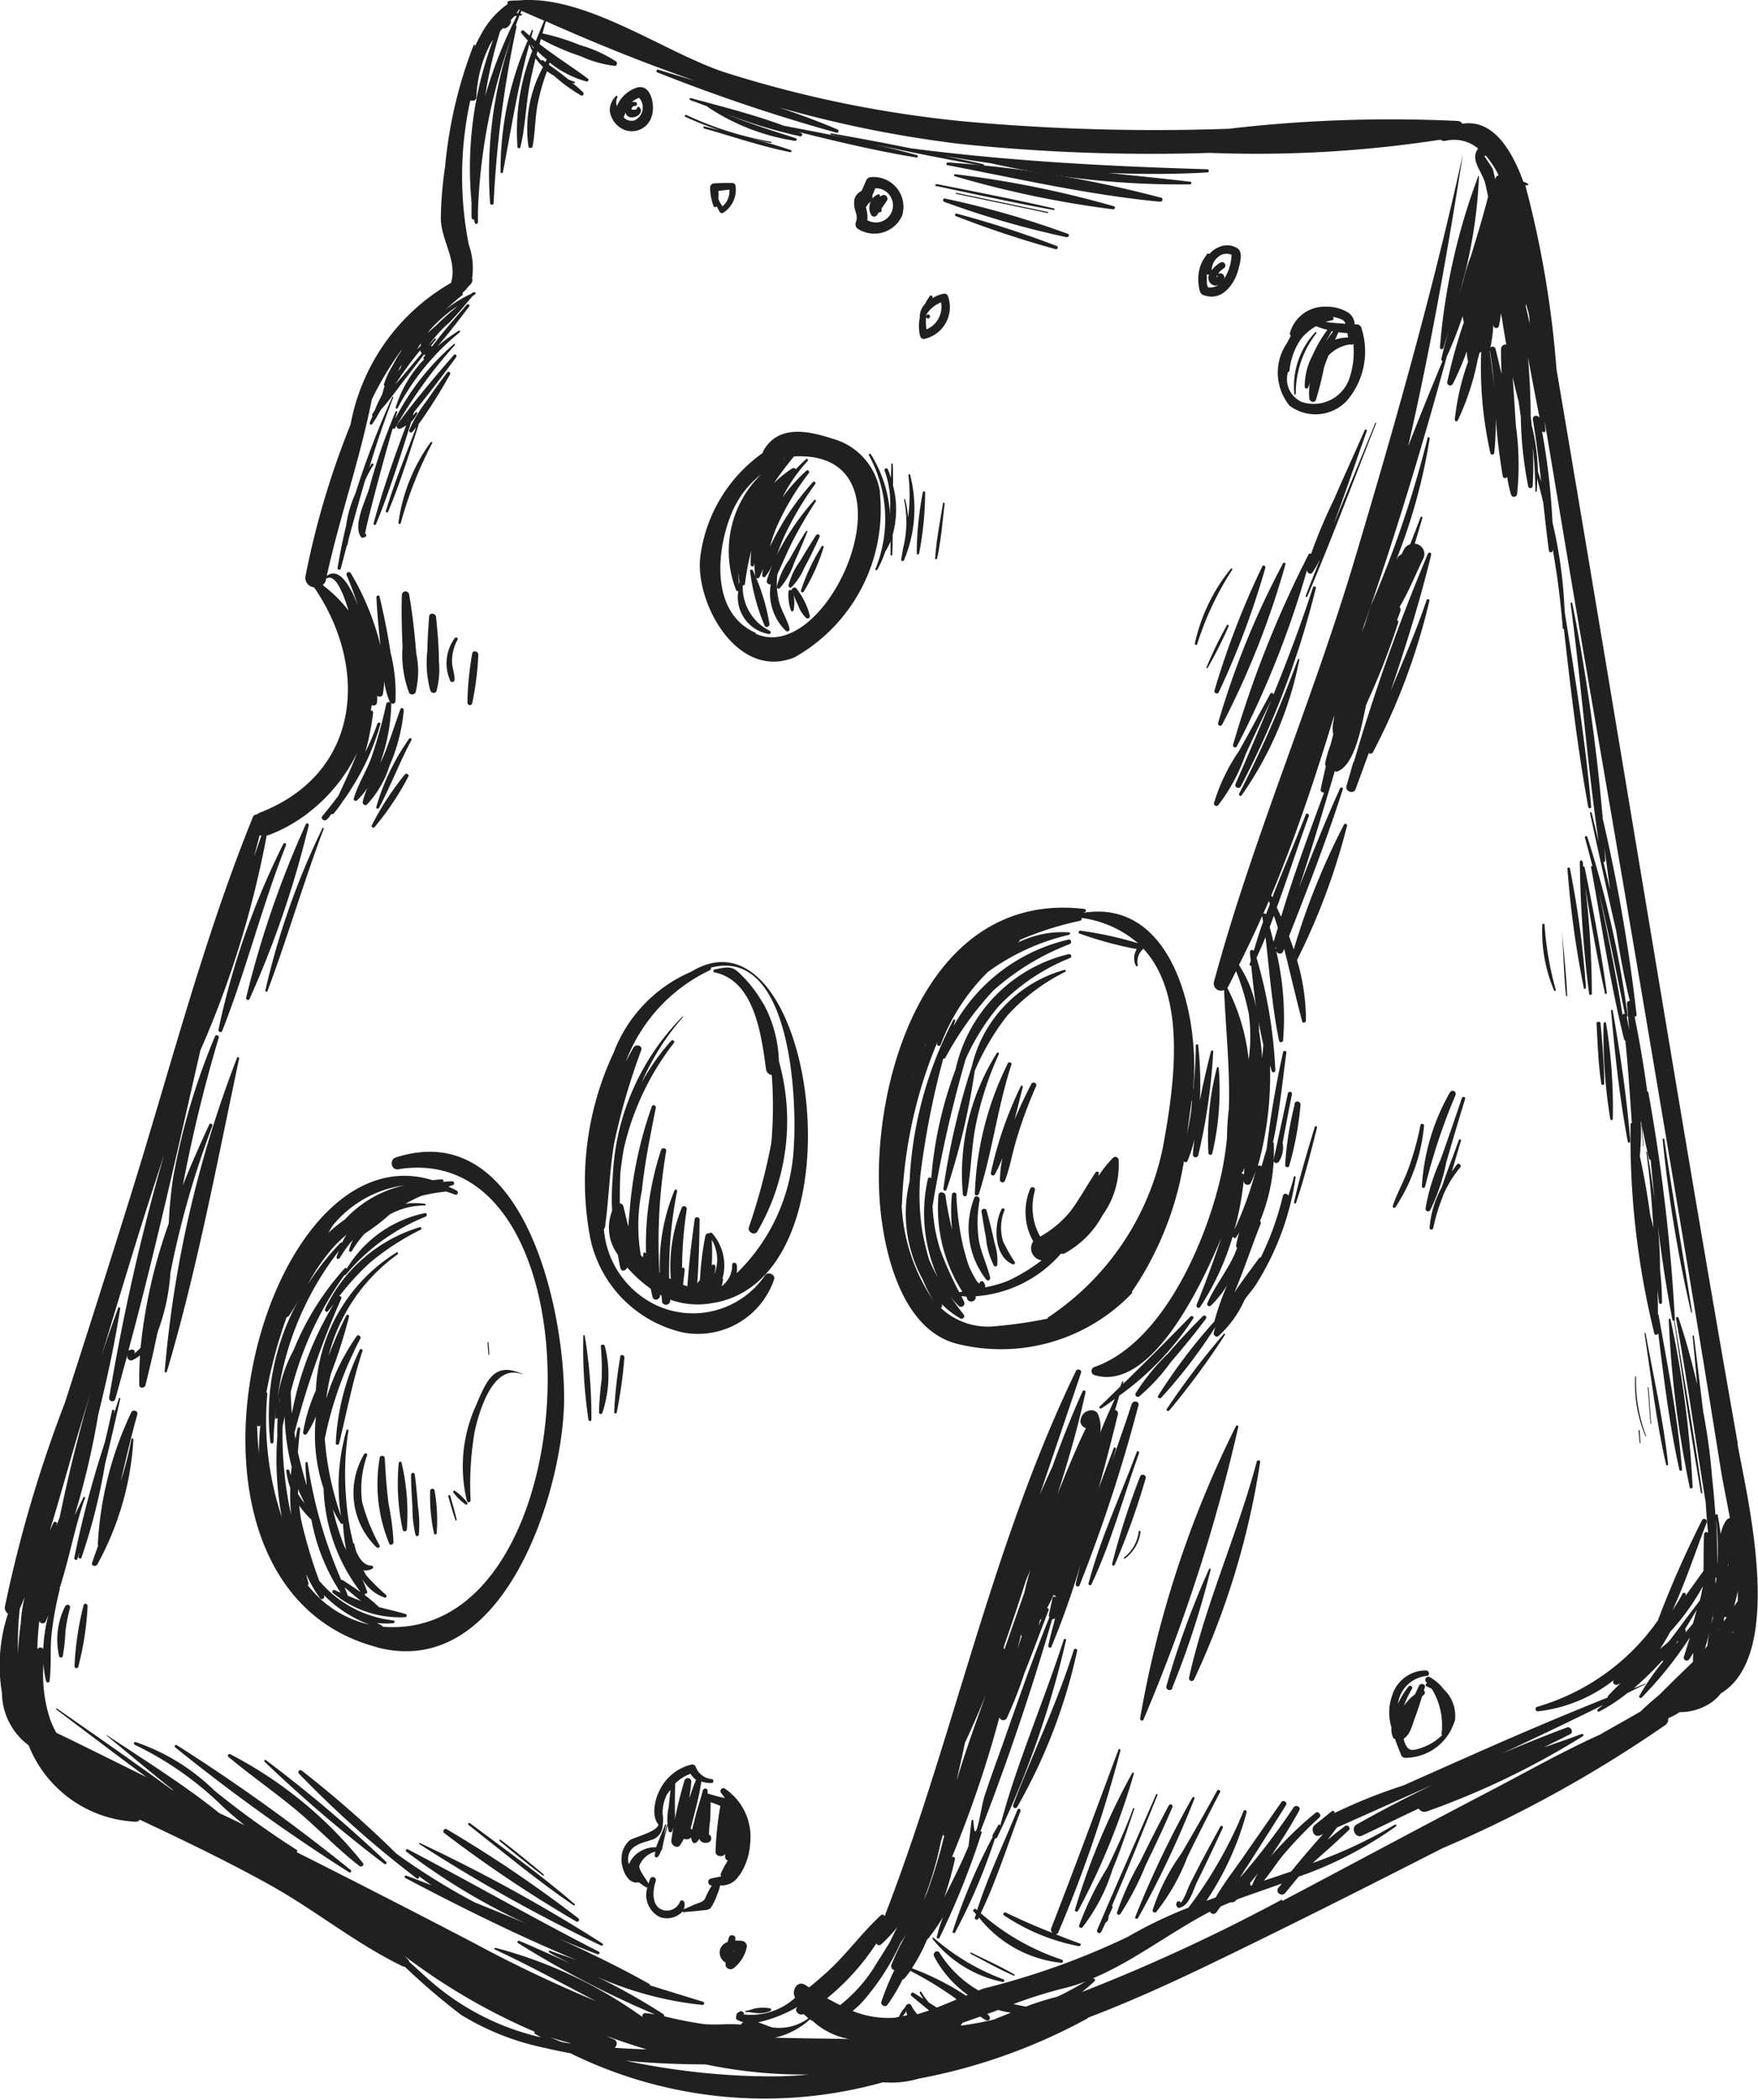 <svg xmlns="http://www.w3.org/2000/svg" xmlns:xlink="http://www.w3.org/1999/xlink" width="28.876" height="34.485" viewBox="0 0 28.876 34.485">
  <defs>
    <clipPath id="clip-path">
      <rect id="Rectangle_454" data-name="Rectangle 454" width="28.876" height="34.485" fill="#202020"/>
    </clipPath>
  </defs>
  <g id="Groupe_341" data-name="Groupe 341" transform="translate(-122 -979)">
    <g id="Groupe_339" data-name="Groupe 339">
      <g id="Groupe_338" data-name="Groupe 338">
        <g id="Groupe_337" data-name="Groupe 337">
          <g id="Groupe_336" data-name="Groupe 336" transform="translate(122 979)" clip-path="url(#clip-path)">
            <path id="Tracé_1872" data-name="Tracé 1872" d="M12.274,19.4a1.427,1.427,0,0,0,.013-.641c-.027-.324-.061-.647-.117-.966a.06.06,0,0,0-.12.009c-.01.284,0,.568.011.852a1.751,1.751,0,0,0,.11.753.061.061,0,0,0,.1-.007" transform="translate(-5.449 -8.024)" fill="#202020"/>
            <path id="Tracé_1873" data-name="Tracé 1873" d="M12.96,19.678A1.343,1.343,0,0,0,13,19.189c0-.245-.022-.486-.047-.73-.007-.061-.108-.074-.113-.007-.014.189-.026.377-.03.567a1.742,1.742,0,0,0,.05.653c.016.04.085.054.1.006" transform="translate(-5.791 -8.328)" fill="#202020"/>
            <path id="Tracé_1874" data-name="Tracé 1874" d="M13.451,19.836a.039.039,0,0,0,.07-.024c0-.1-.037-.186-.042-.281a.732.732,0,0,1,.09-.374c.016-.031-.03-.051-.047-.024a.7.7,0,0,0-.071.7" transform="translate(-6.054 -8.65)" fill="#202020"/>
            <path id="Tracé_1875" data-name="Tracé 1875" d="M14.1,20.391a4.8,4.8,0,0,0,.1-.793c.007-.066-.095-.088-.1-.021a4.863,4.863,0,0,0-.078.809.04.04,0,0,0,.079,0" transform="translate(-6.344 -8.839)" fill="#202020"/>
            <path id="Tracé_1876" data-name="Tracé 1876" d="M38.039,17.608c-.194.6-.415,1.186-.651,1.765a.027.027,0,0,0-.05-.02c-.17.314-.339.629-.514.941a3.038,3.038,0,0,0-.41.855.041.041,0,0,0,.07.034,3.009,3.009,0,0,0,.449-.835c.137-.3.28-.6.422-.894-.189.461-.386.92-.588,1.382a.048.048,0,0,0,.085.042,14.441,14.441,0,0,0,1.235-3.26c.008-.032-.039-.039-.048-.01" transform="translate(-16.474 -7.958)" fill="#202020"/>
            <path id="Tracé_1877" data-name="Tracé 1877" d="M38.132,19.772a19.2,19.2,0,0,1-.965,2.205c-.011.025.023.05.041.027a5.816,5.816,0,0,0,.948-2.228c0-.016-.02-.02-.024,0" transform="translate(-16.814 -8.941)" fill="#202020"/>
            <path id="Tracé_1878" data-name="Tracé 1878" d="M37.643,16.906c.009-.026-.027-.045-.039-.019a13.648,13.648,0,0,0-1.067,2.625.036.036,0,0,0,.067.023,13.75,13.75,0,0,0,1.039-2.628" transform="translate(-16.53 -7.634)" fill="#202020"/>
            <path id="Tracé_1879" data-name="Tracé 1879" d="M36.5,19.037A13.524,13.524,0,0,0,37.263,17c.011-.033-.036-.059-.05-.025a13.394,13.394,0,0,0-.786,2.042.039.039,0,0,0,.072.025" transform="translate(-16.48 -7.671)" fill="#202020"/>
            <path id="Tracé_1880" data-name="Tracé 1880" d="M36.523,18.75a6.744,6.744,0,0,0-.335.691.011.011,0,0,0,.019.009,6.923,6.923,0,0,0,.346-.686.017.017,0,0,0-.031-.015" transform="translate(-16.372 -8.479)" fill="#202020"/>
            <path id="Tracé_1881" data-name="Tracé 1881" d="M36.454,17.07c.01-.014-.01-.033-.021-.019a2.95,2.95,0,0,0-.592,1.229c0,.022.03.035.038.013a4.958,4.958,0,0,1,.575-1.223" transform="translate(-16.215 -7.712)" fill="#202020"/>
            <path id="Tracé_1882" data-name="Tracé 1882" d="M38.265,14.834c-.013-.009-.03-.011-.038.009a17.617,17.617,0,0,0-1.241,3.128.034.034,0,0,0,.064.022,15.471,15.471,0,0,0,1.153-2.9l0,.006c-.007.044.056.086.086.042a1.766,1.766,0,0,0,.127-.218c-.078.2-.162.4-.236.6-.006.016.018.028.025.012.4-.936.757-1.9,1.132-2.846,0-.009-.01-.016-.014-.007-.223.552-.452,1.1-.677,1.655.021-.061.042-.122.064-.182.162-.445.314-.893.473-1.338.008-.022-.024-.039-.033-.016-.165.376-.338.75-.5,1.127a8.644,8.644,0,0,0-.38.9" transform="translate(-16.733 -5.737)" fill="#202020"/>
            <path id="Tracé_1883" data-name="Tracé 1883" d="M20.968,3.085a3.555,3.555,0,0,0,1.442.561.023.023,0,0,0,.009-.045c-.39-.125-.774-.245-1.148-.4a8.427,8.427,0,0,0,1.223.37.028.028,0,0,0,.018-.052L22.467,3.5c.642.158,1.285.314,1.937.419a.02.02,0,0,0,.008-.039c-.358-.1-.721-.183-1.085-.26q1.082.241,2.172.436a.014.014,0,0,0,.005-.027c-.21-.048-.421-.09-.632-.135.25.042.5.085.752.119a14.1,14.1,0,0,0,3.278.347.022.022,0,0,0,0-.043c-.453-.053-.9-.1-1.357-.144.547.02,1.094.024,1.635-.009a.026.026,0,0,0,0-.052c-1.636-.049-3.244-.133-4.868-.344,0,0,0,0,0,0-.438-.088-.875-.171-1.315-.247a.011.011,0,0,0,0,.021c.106.025.214.045.32.07-.364-.076-.728-.145-1.092-.215-.5-.186-1.022-.316-1.529-.454-.018-.005-.028.025-.01.032l.293.109" transform="translate(-9.35 -1.332)" fill="#202020"/>
            <path id="Tracé_1884" data-name="Tracé 1884" d="M21.139,3.7c-.09-.023-.18-.045-.268-.068-.021-.005-.028.027-.007.033.468.131.938.295,1.415.389.019,0,.03-.025.011-.032-.214-.076-.434-.136-.655-.194.11.024.217.058.33.074a.009.009,0,0,0,0-.018,5.507,5.507,0,0,1-1.394-.441c-.02-.009-.035.021-.015.031a5.314,5.314,0,0,0,.58.226" transform="translate(-9.298 -1.555)" fill="#202020"/>
            <path id="Tracé_1885" data-name="Tracé 1885" d="M31.92,5.453a18.525,18.525,0,0,0-3.5-.58c-.029,0-.039.04-.009.045,1.146.22,2.332.491,3.492.6a.036.036,0,0,0,.014-.07" transform="translate(-12.847 -2.205)" fill="#202020"/>
            <path id="Tracé_1886" data-name="Tracé 1886" d="M31.248,5.752a16.693,16.693,0,0,0-2.612-.528.017.017,0,0,0-.007.033,16.7,16.7,0,0,0,2.6.544c.027,0,.048-.038.017-.049" transform="translate(-12.947 -2.363)" fill="#202020"/>
            <path id="Tracé_1887" data-name="Tracé 1887" d="M28.084,5.553c.641.135,1.282.275,1.927.393a.014.014,0,0,0,0-.027c-.638-.147-1.282-.272-1.925-.4a.018.018,0,0,0-.007.036" transform="translate(-12.7 -2.496)" fill="#202020"/>
            <path id="Tracé_1888" data-name="Tracé 1888" d="M28.677,5.784a.009.009,0,0,0,0,.018l1.5.314a.009.009,0,0,0,0-.018l-1.5-.314" transform="translate(-12.969 -2.617)" fill="#202020"/>
            <path id="Tracé_1889" data-name="Tracé 1889" d="M30.341,6.534a14.705,14.705,0,0,0-2.018-.58c-.035-.009-.044.044-.011.055a14.773,14.773,0,0,0,2.01.58c.032,0,.05-.042.019-.055" transform="translate(-12.8 -2.693)" fill="#202020"/>
            <path id="Tracé_1890" data-name="Tracé 1890" d="M28.663,6.447a16.808,16.808,0,0,0,1.642.544c.03.008.047-.041.018-.052a16.721,16.721,0,0,0-1.647-.533c-.024-.006-.037.032-.014.041" transform="translate(-12.963 -2.898)" fill="#202020"/>
            <path id="Tracé_1891" data-name="Tracé 1891" d="M2.229,44.56c-.005.028.039.045.049.017s.02-.064.031-.1c0,.021-.009.042-.013.063s.038.046.049.017a9.618,9.618,0,0,0,.389-1.542c.088-.357.17-.716.25-1.072,0-.015-.019-.019-.024,0l-.081.251.008-.047a.02.02,0,0,0-.039-.008c-.037.176-.078.352-.12.528a16.6,16.6,0,0,0-.5,1.892" transform="translate(-1.008 -18.972)" fill="#202020"/>
            <path id="Tracé_1892" data-name="Tracé 1892" d="M2.861,44.526c-.034.095-.069.189-.1.286-.017.053.059.067.084.028a4.825,4.825,0,0,0,.594-2.052c0-.021-.029-.028-.033-.007a5.356,5.356,0,0,1-.176.692c.088-.367.171-.735.274-1.1.016-.057-.076-.088-.1-.033a5.754,5.754,0,0,0-.55,2.176s.006,0,.007.007" transform="translate(-1.248 -19.144)" fill="#202020"/>
            <path id="Tracé_1893" data-name="Tracé 1893" d="M34.256,47.583a28.383,28.383,0,0,0,1.557-4.805.021.021,0,0,0-.039-.013,17.308,17.308,0,0,0-1.574,4.8c-.005.033.043.052.056.02" transform="translate(-15.473 -19.343)" fill="#202020"/>
            <path id="Tracé_1894" data-name="Tracé 1894" d="M35.082,49.005a14.182,14.182,0,0,0,.632-1.944.014.014,0,0,0-.026-.009,14.139,14.139,0,0,0-.7,1.92.051.051,0,0,0,.1.033" transform="translate(-15.828 -21.284)" fill="#202020"/>
            <path id="Tracé_1895" data-name="Tracé 1895" d="M35.75,47.4a13.022,13.022,0,0,0,1.084-3.566c.008-.035-.045-.045-.055-.011-.317,1.194-.849,2.346-1.112,3.549a.044.044,0,0,0,.083.028" transform="translate(-16.136 -19.818)" fill="#202020"/>
            <path id="Tracé_1896" data-name="Tracé 1896" d="M50.357,37c-.147-.947-.317-1.891-.456-2.84,0-.018-.03-.016-.027,0A22.223,22.223,0,0,0,50.341,37a.008.008,0,0,0,.016,0" transform="translate(-22.564 -15.449)" fill="#202020"/>
            <path id="Tracé_1897" data-name="Tracé 1897" d="M48.326,30.3c.063.715.142,1.446.274,2.151,0,.026.044.025.042,0-.054-.715-.165-1.442-.288-2.149,0-.018-.029-.016-.027,0" transform="translate(-21.864 -13.704)" fill="#202020"/>
            <path id="Tracé_1898" data-name="Tracé 1898" d="M48.1,30.669a8.473,8.473,0,0,0,.11,1.576.021.021,0,0,0,.041,0,8.494,8.494,0,0,0-.111-1.576.02.02,0,0,0-.039,0" transform="translate(-21.76 -13.866)" fill="#202020"/>
            <path id="Tracé_1899" data-name="Tracé 1899" d="M47.892,30.672c.019.328.027.659.078.984a.024.024,0,0,0,.048,0c0-.329-.032-.659-.06-.986a.034.034,0,0,0-.067,0" transform="translate(-21.668 -13.861)" fill="#202020"/>
            <path id="Tracé_1900" data-name="Tracé 1900" d="M50.057,39.57a16.916,16.916,0,0,0,.345,2.756c.007.028.048.016.047-.01a16.9,16.9,0,0,0-.362-2.748c0-.019-.032-.018-.03,0" transform="translate(-22.647 -17.896)" fill="#202020"/>
            <path id="Tracé_1901" data-name="Tracé 1901" d="M49.33,39.99c.111.717.191,1.449.355,2.156,0,.019.036.011.033-.007-.076-.721-.24-1.438-.37-2.15,0-.011-.02-.01-.019,0" transform="translate(-22.318 -18.089)" fill="#202020"/>
            <path id="Tracé_1902" data-name="Tracé 1902" d="M49.429,41.614l.043.591a.006.006,0,0,0,.011,0l-.041-.591a.007.007,0,1,0-.014,0" transform="translate(-22.363 -18.824)" fill="#202020"/>
            <path id="Tracé_1903" data-name="Tracé 1903" d="M49.05,41.279a2.234,2.234,0,0,0,.167.979.007.007,0,0,0,.013,0,2.532,2.532,0,0,1-.166-.974c0-.009-.014-.008-.014,0" transform="translate(-22.191 -18.673)" fill="#202020"/>
            <path id="Tracé_1904" data-name="Tracé 1904" d="M49.153,42.9l.016.2a.007.007,0,0,0,.014,0l-.012-.2a.009.009,0,0,0-.019,0" transform="translate(-22.238 -19.403)" fill="#202020"/>
            <path id="Tracé_1905" data-name="Tracé 1905" d="M32.7,45.713c.326-.687.526-1.444.783-2.159.009-.025-.028-.043-.037-.019-.265.715-.6,1.424-.793,2.161-.008.028.036.042.048.016" transform="translate(-14.773 -19.691)" fill="#202020"/>
            <path id="Tracé_1906" data-name="Tracé 1906" d="M33.821,44.254a12.189,12.189,0,0,0-.462,1.441.023.023,0,0,0,.043.015,12.152,12.152,0,0,0,.51-1.425.049.049,0,0,0-.091-.031" transform="translate(-15.092 -20.01)" fill="#202020"/>
            <path id="Tracé_1907" data-name="Tracé 1907" d="M33.956,45.925a.623.623,0,0,1-.239.426c-.012.009,0,.028.013.019a.65.65,0,0,0,.256-.439c0-.019-.027-.025-.03-.006" transform="translate(-15.252 -20.773)" fill="#202020"/>
            <path id="Tracé_1908" data-name="Tracé 1908" d="M38.439,32.755c-.078.366-.156.732-.236,1.1-.013.055.06.071.087.03a.433.433,0,0,0,.061-.311c.051-.268.1-.535.154-.8a.034.034,0,0,0-.066-.013" transform="translate(-17.283 -14.807)" fill="#202020"/>
            <path id="Tracé_1909" data-name="Tracé 1909" d="M38.707,33.093a5.329,5.329,0,0,0-.157,1c0,.033.054.046.066.013a5.3,5.3,0,0,0,.186-1,.049.049,0,0,0-.1-.019" transform="translate(-17.441 -14.955)" fill="#202020"/>
            <path id="Tracé_1910" data-name="Tracé 1910" d="M38.85,35.037c.135-.406.241-.82.344-1.235.007-.025-.031-.032-.038-.008-.125.41-.247.818-.34,1.235,0,.023.027.028.034.007" transform="translate(-17.561 -15.283)" fill="#202020"/>
            <path id="Tracé_1911" data-name="Tracé 1911" d="M34.059,40.735a.041.041,0,0,0,.059.051,3.184,3.184,0,0,0,.513-.555c.2-.237.4-.474.585-.725a.033.033,0,0,0-.049-.043c-.2.2-.387.4-.571.613a3.574,3.574,0,0,0-.537.658" transform="translate(-15.407 -17.85)" fill="#202020"/>
            <path id="Tracé_1912" data-name="Tracé 1912" d="M35.041,41.263a12.77,12.77,0,0,0,.915-1.242c.009-.013-.008-.03-.019-.016A12.905,12.905,0,0,0,35,41.239c-.014.021.02.042.036.024" transform="translate(-15.836 -18.097)" fill="#202020"/>
            <path id="Tracé_1913" data-name="Tracé 1913" d="M42.291,33.741a.03.03,0,0,0-.059-.011,4.6,4.6,0,0,1-.212.753c-.073.195-.18.377-.242.575-.007.024.028.039.042.021a2.914,2.914,0,0,0,.471-1.337" transform="translate(-18.901 -15.249)" fill="#202020"/>
            <path id="Tracé_1914" data-name="Tracé 1914" d="M42.7,34.29a9.821,9.821,0,0,1,.5-1.506.051.051,0,0,0-.091-.045,3.528,3.528,0,0,0-.462,1.547c0,.033.046.031.055,0" transform="translate(-19.292 -14.8)" fill="#202020"/>
            <path id="Tracé_1915" data-name="Tracé 1915" d="M42.764,34.734a.041.041,0,0,0,.076.026,3.186,3.186,0,0,0,.264-.786q.15-.522.31-1.042c.011-.035-.043-.044-.055-.011q-.171.512-.353,1.02a3.193,3.193,0,0,0-.243.793" transform="translate(-19.348 -14.885)" fill="#202020"/>
            <path id="Tracé_1916" data-name="Tracé 1916" d="M43.36,34.19c-.088.253-.194.511-.279.772a1.633,1.633,0,0,0-.2.67c0,.034.053.036.06,0a3.019,3.019,0,0,1,.121-.425c.016-.038.029-.079.044-.118a1.818,1.818,0,0,1,.278-.452c.03-.036-.025-.083-.054-.047s-.056.076-.084.114c.051-.17.1-.342.151-.507.006-.019-.026-.03-.032-.011" transform="translate(-19.399 -15.464)" fill="#202020"/>
            <path id="Tracé_1917" data-name="Tracé 1917" d="M6.614,28.373c.395-1,.653-2.051,1.049-3.052.011-.029-.031-.05-.044-.021a12.679,12.679,0,0,0-1.066,3.053c-.005.035.047.056.061.021" transform="translate(-2.965 -11.44)" fill="#202020"/>
            <path id="Tracé_1918" data-name="Tracé 1918" d="M7.438,27.576a16.03,16.03,0,0,0,.973-2.854.026.026,0,0,0-.048-.016,16.077,16.077,0,0,0-.981,2.851.03.03,0,0,0,.056.02" transform="translate(-3.339 -11.171)" fill="#202020"/>
            <path id="Tracé_1919" data-name="Tracé 1919" d="M7.991,27.515c.332-.881.592-1.79.927-2.672.005-.014-.014-.024-.021-.01A12.432,12.432,0,0,0,7.958,27.5c0,.019.026.031.033.011" transform="translate(-3.6 -11.232)" fill="#202020"/>
            <path id="Tracé_1920" data-name="Tracé 1920" d="M10.669,22.667a1.2,1.2,0,0,0,.168-.2,1.127,1.127,0,0,0-.078.228c-.008.035.037.071.068.045a1.638,1.638,0,0,0,.373-.64,2.9,2.9,0,0,0,.233-.91c0-.03-.042-.052-.054-.019-.094.255-.172.515-.276.766-.017.041-.038.081-.059.122a3.015,3.015,0,0,0,.184-.965c0-.049-.072-.049-.083-.005a7.632,7.632,0,0,1-.244.879c-.084.23-.222.439-.289.674-.01.034.035.048.056.028" transform="translate(-4.801 -9.526)" fill="#202020"/>
            <path id="Tracé_1921" data-name="Tracé 1921" d="M11.823,22.155a3.713,3.713,0,0,0-.538,1.12.024.024,0,0,0,.044.015c.194-.364.339-.752.534-1.116.014-.026-.025-.043-.039-.02" transform="translate(-5.105 -10.019)" fill="#202020"/>
            <path id="Tracé_1922" data-name="Tracé 1922" d="M11.15,24.052a.028.028,0,0,0,.046.031,4.62,4.62,0,0,0,.553-.828c.02-.032-.033-.067-.055-.037a4.637,4.637,0,0,0-.543.834" transform="translate(-5.043 -10.499)" fill="#202020"/>
            <path id="Tracé_1923" data-name="Tracé 1923" d="M4.975,36.87c.493-1.66.827-3.445,1.187-5.142,0-.02-.027-.032-.034-.012a18.622,18.622,0,0,0-1.189,5.152c0,.022.031.021.037,0" transform="translate(-2.234 -14.344)" fill="#202020"/>
            <path id="Tracé_1924" data-name="Tracé 1924" d="M22.56,60.22c-.068.008-.128.04-.194.047a.009.009,0,0,0,0,.019c.065,0,.133.016.2.02a.476.476,0,0,0,.2-.035.023.023,0,0,0,0-.044.585.585,0,0,0-.2-.006" transform="translate(-10.115 -27.242)" fill="#202020"/>
            <path id="Tracé_1925" data-name="Tracé 1925" d="M28.544,23.709c-.52-2.938-1.009-5.88-1.5-8.823S26.065,9,25.566,6.062a16.615,16.615,0,0,0-.512-3.019h.04s0,0,0,0a.015.015,0,0,0,0-.027.494.494,0,0,0-.073-.033c-.218-.6-.536-1.023-1-.951a.1.1,0,0,0-.072-.045,22.929,22.929,0,0,0-3.768.128,34.664,34.664,0,0,1-4.345-.121,19.07,19.07,0,0,1-3.912-.8C10.925.873,9.615-.1,8.514.008c0,0,0,0-.005,0l-.01,0c-.047,0-.1,0-.141.009a.027.027,0,0,0-.015.047,1.418,1.418,0,0,0-.44.5,1.615,1.615,0,0,0-.1.2c0-.007,0-.014,0-.021a.013.013,0,0,0-.024,0,7.347,7.347,0,0,0-.468,1.993,6.326,6.326,0,0,0-.07.831c-.006.37.278.706.167,1.079A3.39,3.39,0,0,0,5.758,6.973,13.66,13.66,0,0,0,5.02,9.452a.157.157,0,0,0,.139.194c.9,1.313.775,3.054-.89,3.7a.215.215,0,0,0-.048.03.072.072,0,0,0-.068.045c-.825,2.035-1.377,4.206-2.034,6.3Q1.6,21.386,1.062,23.048A21.555,21.555,0,0,0,.08,26.39a.114.114,0,0,0,.052.111,2.7,2.7,0,0,0-.1,1.3,1.085,1.085,0,0,0,.439.864,1.988,1.988,0,0,0,1.771,1.255.085.085,0,0,0,.054-.034c.718.337,1.435.682,2.129,1.067.751.416,1.425.974,2.2,1.346a.062.062,0,0,0,.022,0,11.076,11.076,0,0,0,.928.793,4.272,4.272,0,0,0,1.39.545c.132.033.268.059.405.085a7.207,7.207,0,0,0,5.135.476,1.582,1.582,0,0,0,.583-.059,9.351,9.351,0,0,0,2.775-.99c.005,0,.005-.009.009-.012.828-.314,1.633-.695,2.4-1.07,1.143-.556,2.28-1.13,3.412-1.708a20.85,20.85,0,0,0,3.673-2.03.122.122,0,0,0,.045-.11,1.063,1.063,0,0,0,.188-.1.894.894,0,0,0,.474-.129.7.7,0,0,0,.2-.177c1.074-.648.428-3.236.275-4.1m0,2.589-.055.076c.022-.083.045-.165.06-.25,0,.059,0,.116,0,.174m-.228.329c0-.024,0-.049.007-.074a.092.092,0,0,0,.041,0l-.048.072m-.208.032c.01-.041.018-.083.028-.124,0,.012,0,.023,0,.035-.009.03-.017.059-.025.089m.12.092.007,0-.008.011,0-.009M28.39,25.7s0,.009-.008.014v-.024l.008.01m-.308,1.086a1.8,1.8,0,0,0-.037.243c-.014.018-.03.036-.043.054a3,3,0,0,0,.08-.3m.371.03c.005-.009.01-.019.015-.027,0,.014-.009.027-.014.04a.032.032,0,0,0,0-.013M28.206,25.7c0-.249,0-.5-.02-.754a3.878,3.878,0,0,1,.02.754m-.015.2c0,.028,0,.057-.007.086l-.007.02c0-.035,0-.07,0-.1a.015.015,0,0,0,.018,0m-.273.376c-.1.136-.207.271-.307.408-.052.071-.108.144-.163.218s-.124.119-.188.177a3.258,3.258,0,0,0,.17-.285,3.748,3.748,0,0,0,.537-.75c-.016.077-.03.156-.049.232m-.359.682.109-.116L27.527,27l.032-.051m.117-.191c.066-.106.13-.212.194-.319-.021.076-.04.151-.063.226l-.13.157a.046.046,0,0,0,0-.064M25.158,6.994c0-.053-.01-.106-.016-.159,0-.32-.018-.641-.043-.963q.093.5.19.991c-.03-.053-.122-.043-.111.027.055.339.1.68.136,1.02-.018-.054-.033-.11-.053-.163a3.4,3.4,0,0,0-.1-.753m-.507-1.257c0,.136.005.272.01.408-.033-.143-.067-.284-.1-.419a.051.051,0,0,0-.085-.016,2.04,2.04,0,0,0,.049-.37c.005.01.007.02.013.03a.044.044,0,0,0,.079-.016,1.06,1.06,0,0,0,.03-.215c.006.035.016.068.022.1.021.14.044.28.069.42a.073.073,0,0,0-.085.075m-.265-3.173.01-.009a1.5,1.5,0,0,1,.215.327.067.067,0,0,0-.052.078h0l0,0c-.014-.056-.027-.112-.04-.169-.005-.023-.107-.168-.143-.225.005,0,.01,0,.015,0m.077,3.2v0c.036.209.057.421.074.632-.02-.213-.048-.423-.078-.628l0,0m.595-.741c0-.013,0-.026,0-.04.014.054.031.106.045.16s.013.12.019.176c-.023-.1-.043-.2-.069-.3M8.262.463A.065.065,0,0,0,8.318.457c.041-.025.088-.077.072-.129.021-.022.043-.043.062-.065l.036,0A7.377,7.377,0,0,0,7.97,1.574,7.343,7.343,0,0,1,8.216.51L8.262.463M8.486.214c.014-.019.027-.04.04-.06l.012.005L8.508.217a.148.148,0,0,0-.022,0M6.851,5.736c.02-.033.041-.066.061-.1a.153.153,0,0,0,0,.041l-.057.057M6.6,5.982c-.005.018-.012.035-.016.053s-.034.041-.05.062c.021-.039.045-.076.067-.114m.3-.23a.232.232,0,0,0,.026.05l-.313.373c-.039.046-.081.092-.123.139a6.132,6.132,0,0,1,.41-.561m.119-.278c.017-.021.031-.044.049-.065a2.468,2.468,0,0,1,.448-.387c-.11.1-.221.189-.326.295-.037.036-.107.094-.171.157M5.3,9.609a.155.155,0,0,0,.056-.09c0-.007,0-.014,0-.02s.009,0,.013,0c.129-.068.251.182.356.53A2.189,2.189,0,0,0,5.3,9.609M4.263,13.717l.03.009-.117.337c.028-.116.061-.23.088-.346m-1.95,6.436c.123-.4.253-.794.383-1.192a35.44,35.44,0,0,0-.905,4,.052.052,0,0,0,.1.021c.069-.239.13-.482.2-.723,0,.009,0,.019,0,.028a.061.061,0,0,0,.08.053A.623.623,0,0,0,2.3,22.26c-.01.163-.016.326-.012.487,0,.057.083.057.1.007.074-.293.14-.584.2-.874A3.433,3.433,0,0,0,2.8,20.9a15.023,15.023,0,0,1,.687-2.406c.013-.033-.035-.057-.05-.025-.148.322-.3.659-.434,1a24.271,24.271,0,0,1,.59-2.427c.011-.037-.048-.056-.062-.021a11.064,11.064,0,0,0-.682,2.29,6.87,6.87,0,0,0-.077.782,8.554,8.554,0,0,0-.463,2.041.63.63,0,0,1-.111.1.039.039,0,0,0-.034-.068l-.048.011c-.007,0-.005.011-.01.016.441-1.631.809-3.295,1.185-4.941a16.164,16.164,0,0,0,1.09-3.532c.007,0,.013,0,.02,0a2.524,2.524,0,0,0,.609-.329c.045-.031.085-.068.128-.1a2.777,2.777,0,0,0,.73-.93c-.091.238-.2.471-.309.706-.083.112-.17.223-.262.332-.039.046.028.1.07.061s.053-.063.08-.093a.025.025,0,0,0,.028,0,1.689,1.689,0,0,0,.158-.212c.019-.024.037-.048.054-.073.026-.04.054-.078.077-.12a3.91,3.91,0,0,0,.483-1.068c.009-.031-.038-.038-.048-.009a3.9,3.9,0,0,1-.2.469,4.165,4.165,0,0,0,.13-.651c0-.027-.019-.036-.039-.032.005-.031.012-.061.016-.091.035.013.076.007.085-.036a.62.62,0,0,0,.005-.12.054.054,0,0,0,.093-.022,1.564,1.564,0,0,0,.021-.216,1.288,1.288,0,0,0,.093.341c.019.04.084.044.092-.006a2.706,2.706,0,0,0-.079-.8c-.047-.31-.109-.618-.182-.924-.007-.03-.052-.018-.051.011.012.265.038.529.066.793A4.374,4.374,0,0,0,5.76,9.41a.039.039,0,0,0-.068.034c.073.169.135.341.192.515-.146-.385-.328-.644-.517-.5.214-.971.548-1.927.741-2.9a5.235,5.235,0,0,1,.47-.789c.009-.012.021-.021.03-.033a2.474,2.474,0,0,0-.165.278,1.264,1.264,0,0,0-.139.306c0,.01.005.014.014.014-.014.047-.028.093-.039.141a2.184,2.184,0,0,0-.124.265c-.013.021-.029.042-.041.064s0,.016.006.024c-.014.039-.036.078-.047.117a.023.023,0,0,0,.04.02,2.5,2.5,0,0,0,.142-.236c.129-.14.242-.3.356-.448l.353-.459a.084.084,0,0,0,.024.009c-.009.013-.021.025-.03.039s0,.024.01.029a1.989,1.989,0,0,0-.469.791c-.006.02.024.028.033.011A3.986,3.986,0,0,1,7.55,5.459a.015.015,0,0,0-.017-.026,2.776,2.776,0,0,0-.348.256c.183-.21.353-.434.52-.653.019-.025-.016-.057-.037-.032-.195.222-.394.448-.571.688,0-.006-.011-.009-.018-.012l.079-.1c.01-.013-.009-.03-.02-.017l-.1.114a2.124,2.124,0,0,1,.34-.378c.138-.14.258-.287.383-.436L7.8,4.836A.018.018,0,0,0,7.785,4.8l-.01.005s-.009-.005-.013,0l-.025.022A1.993,1.993,0,0,0,7.3,5.1c.1-.087.191-.175.294-.252.015-.01.009-.024,0-.032l.023-.026a.4.4,0,0,0,.069-.075c.017-.021.038-.037.054-.059a.1.1,0,0,0,.015-.089A1.147,1.147,0,0,0,7.7,4.019a5.814,5.814,0,0,1,.025-2.37c.044.015.1,0,.1-.055A2.092,2.092,0,0,1,8.048.732.7.7,0,0,1,8.1.653a6,6,0,0,0-.355,2.666c0,.082,0,.163,0,.245a.041.041,0,0,0,.045.043c0,.015,0,.03.007.044a.026.026,0,0,0,.053,0c0-.059,0-.117,0-.175a9.432,9.432,0,0,1,.564-2.9A6.929,6.929,0,0,0,8.05,3.336c0,.031.055.038.058,0a18,18,0,0,1,.377-2.9c0-.011-.006-.015-.015-.013.022-.056.04-.112.063-.168.01,0,.018,0,.027,0s.025-.02.009-.026-.016,0-.024,0c.007-.017.012-.034.019-.051L8.938.34C8.892.447,8.847.56,8.8.675L8.727.609c.01-.036.018-.071.028-.107a.011.011,0,0,0-.02-.007c-.013.03-.023.061-.036.091C8.669.559,8.636.534,8.606.505a.029.029,0,0,0-.043.038c.032.042.071.082.106.123a5.289,5.289,0,0,0-.447,2.162.02.02,0,0,0,.039,0c.136-.709.243-1.4.433-2.1a.833.833,0,0,0,.049.108A3.577,3.577,0,0,0,8.5,2.415a.025.025,0,0,0,.049,0c.078-.324.087-.667.147-1,.028-.154.065-.307.1-.459A.932.932,0,0,0,8.92,1.1a2.116,2.116,0,0,0-.24,1.307c.008.035.062.027.068,0,.041-.222.04-.447.078-.67a3.4,3.4,0,0,1,.159-.567.989.989,0,0,0,.114.074,2.664,2.664,0,0,0,.444.323c.033.018.056-.027.034-.051A2.029,2.029,0,0,0,9.4,1.361c.01,0,.02.007.03.008a.014.014,0,0,0,.005-.027c-.034-.009-.065-.025-.1-.037-.1-.084-.209-.165-.319-.241,0-.012.008-.025.013-.036a1.65,1.65,0,0,0,.607.311.027.027,0,0,0,.022-.046C9.4,1.1,9.12.925,8.861.723,8.868.7,8.877.668,8.884.64a4.008,4.008,0,0,0,.658.285,1.871,1.871,0,0,0,.555.157c.036,0,.049-.05.024-.071A2.136,2.136,0,0,0,9.53.742a3.58,3.58,0,0,0-.62-.193c.019-.065.036-.131.056-.2.812.362,1.629.692,2.458.98-.205-.061-.411-.123-.614-.185-.025-.008-.039.034-.015.044a28.85,28.85,0,0,0,2.943.991.028.028,0,0,0,.018-.053c-.312-.134-.635-.251-.962-.363a19.273,19.273,0,0,0,2.97.6,30.257,30.257,0,0,0,4.107.148,19.856,19.856,0,0,0,3.79-.217.091.091,0,0,0,.076.02.613.613,0,0,1,.541.125c-.141.2.076.374.124.6.014.063.027.126.041.19-.084.327-.182.651-.282.975a2.878,2.878,0,0,0-.127.414c-.026.084-.051.168-.077.252a7.918,7.918,0,0,0,.336-1.978.006.006,0,0,0-.011,0,10.328,10.328,0,0,0-.63,2.807.03.03,0,0,0,.059.012c.031-.1.061-.2.092-.306-.045.164-.091.327-.129.492a.03.03,0,0,0,.02.034c-.191.458-.381.925-.565,1.4.363-1.584.646-3.177.9-4.8,0,0,0,0,0,0-.49,2.241-1.131,4.494-1.789,6.694-.693,2.317-1.671,4.571-2.3,6.9a.118.118,0,0,0,.166.134c.03.674.1,1.309.078,1.959a4.045,4.045,0,0,0-.03.467,5.3,5.3,0,0,1-.08.539c-.228,1.092-.953,2.828-2.1,3.228a.07.07,0,0,0,.009.134c.92.272,1.743-1.453,2.077-2.257-.122.369-.256.733-.405,1.1-.014.034.034.073.057.038a4.346,4.346,0,0,0,.536-1.161c.009.024.033.042.054.016s.034-.053.053-.079a1.606,1.606,0,0,0-.052.22c0,.015.01.022.017.033-.018.041-.031.083-.05.124-.128.272-.32.509-.439.783a.036.036,0,0,0,.059.039,1.684,1.684,0,0,0,.265-.332,4.363,4.363,0,0,0-.208.591,9.2,9.2,0,0,0-.924,1.222c-.018.032.027.056.05.033a8.47,8.47,0,0,0,.892-1.165.833.833,0,0,0-.029.1c-.008.041.043.082.078.052a1.772,1.772,0,0,0,.431-.6c.013-.014.022-.031.034-.046.053-.069.11-.135.156-.208a4.5,4.5,0,0,0,.646-1.753.015.015,0,0,0-.03-.006c-.023.108-.059.208-.09.31a.046.046,0,0,0-.089,0,4.741,4.741,0,0,1-.365,1.015c-.007,0-.014,0-.02,0-.139.192-.283.378-.413.576.159-.372.287-.767.433-1.131a.041.041,0,0,0-.011-.047,2.97,2.97,0,0,0,.226-1.28c0-.008-.009-.007-.012-.012.105-.482.154-.991.219-1.472a.027.027,0,0,0-.053-.01,15.76,15.76,0,0,0-.271,1.591c-.029.1-.057.192-.084.288a.041.041,0,0,0-.061-.006,5.516,5.516,0,0,0,.2-1.661c.01.032.018.067.028.1a.031.031,0,0,0,.06-.013,7.757,7.757,0,0,0-.309-1.849q.077-.166.148-.336c.065.567.109,1.148.222,1.7.007.033.062.028.066,0a4.77,4.77,0,0,0-.127-1.533.053.053,0,0,0,.013,0l0,.007c-.031.078.085.135.116.057.005-.013.011-.027.016-.041.1.393.189.788.295,1.19.01.038.062.021.063-.013a3.484,3.484,0,0,0-.147-.993,10.814,10.814,0,0,0,.822-2.206c.008-.03-.038-.044-.051-.017a11.616,11.616,0,0,0-.825,2.05c-.024-.073-.05-.146-.077-.218.314-.8.624-1.6.884-2.415.008-.026-.034-.039-.045-.015-.244.539-.464,1.09-.678,1.642.21-.637.4-1.284.591-1.924.011,0,.019.015.032.01.292-.1.4-.71.481-1.092.009-.022.019-.045.028-.068a11.663,11.663,0,0,0,.5-1.287.034.034,0,0,0-.018-.042c.017-.049.038-.1.054-.148a.078.078,0,0,0-.013-.07c.152-.252.264-.54.389-.792a.169.169,0,0,0-.14-.245c.042-.142.085-.283.126-.425,0-.018-.024-.027-.031-.01-.055.147-.114.3-.171.445a.166.166,0,0,0-.1.082c-.015.027-.027.055-.042.082a.151.151,0,0,0-.073.066c0,.008-.008.017-.013.025A9.328,9.328,0,0,0,23.483,7.2c0-.022-.031-.03-.034-.007a17.8,17.8,0,0,1-.933,2.758c-.034.1-.067.209-.1.314-.017.04-.034.079-.051.119.529-1.5.993-3.04,1.4-4.531a6.233,6.233,0,0,0,.259-.661.986.986,0,0,0,.021.1,8.5,8.5,0,0,0-.273.982.049.049,0,0,0,.091.032,4.5,4.5,0,0,0,.229-.537.913.913,0,0,0,.022.172,4.016,4.016,0,0,0-.218.947.026.026,0,0,0,.049.016,4.212,4.212,0,0,0,.329-1.008.916.916,0,0,0,.027-.1c.011-.008.025-.011.029-.024v0a6.408,6.408,0,0,0,.151,1.672.033.033,0,0,0,.062,0,4.549,4.549,0,0,0,.005-.911,10.421,10.421,0,0,0,.135,1.287.039.039,0,0,0,.073.011,2.062,2.062,0,0,0,.063.291.051.051,0,0,0,.1-.007A4.612,4.612,0,0,0,24.9,7c-.018-.268-.034-.537-.054-.805.032.137.065.273.1.407.009.083.024.164.034.246a6.3,6.3,0,0,0,.123,1.145.037.037,0,0,0,.071-.005,4.957,4.957,0,0,0,0-.651q.021.169.032.341l0,0,0,.014c.007.124.012.249.014.376,0,.012.02.013.021,0,.008-.069.007-.139.008-.208.035.134.07.268.1.4.03.261.057.521.092.781a.031.031,0,0,0,.062,0c0-.009,0-.018,0-.026.076.429.131.861.166,1.3,0,.012.01.015.019.016.11.977.222,1.956.4,2.922.006.03.051.028.048,0-.094-1.075-.266-2.144-.436-3.209a7.631,7.631,0,0,0-.2-1.467,11.125,11.125,0,0,0-.173-1.5c.013.031.06.031.058-.008s-.01-.1-.014-.155l.31,1.855c.342,2.047.7,4.091,1.048,6.138s.692,4.091,1.033,6.138q.255,1.534.5,3.07c.039.244.1.523.152.816a.113.113,0,0,0-.066.047.632.632,0,0,0-.085.218c-.014-.105-.029-.21-.048-.31,0-.023-.038-.021-.038,0-.014-.2-.031-.407-.054-.608a9.7,9.7,0,0,0-.147-1.092c-.051-.415-.1-.83-.153-1.244a.01.01,0,0,0-.021,0q.039.394.074.791c-.088-.373-.187-.741-.306-1.09-.008-.022-.045-.015-.041.008.182,1.008.324,2.017.488,3.025q.015.255.04.508h0v0c-.013-.04-.065-.022-.067.014-.009.2-.007.4-.009.6-.1.14-.2.279-.3.417l.006-.014a.029.029,0,0,0-.052-.026c-.049.1-.107.185-.165.275.217-.468.38-.972.563-1.443.02-.051-.053-.089-.077-.038a16.416,16.416,0,0,0-.725,1.645,3.676,3.676,0,0,1-1.983,1.418.038.038,0,0,0,.015.074,2.459,2.459,0,0,0,1.25-.518l-.01.013c-.025.038.024.083.061.069.019-.007.037-.019.056-.027-.072.07-.145.14-.211.215-.007.007,0,.014,0,.02q-.969.389-1.926.81-.716.316-1.431.635a8.774,8.774,0,0,0-1.135.455c.013-.022-.018-.05-.039-.033l-.28.225c-.082.065-.02.221.088.173l.045-.02c-.177.2-.351.4-.521.612q-.225.078-.451.153c.106-.128.2-.275.3-.4a6.578,6.578,0,0,1,.614-.64c.042-.038-.022-.111-.066-.074a5.989,5.989,0,0,0-.6.565l-.13.141a8.148,8.148,0,0,0,.464-.747c.033-.061-.058-.1-.094-.047a11.35,11.35,0,0,1-.885,1.159c.043-.069.085-.138.128-.2.214-.333.424-.667.634-1,.028-.044-.045-.092-.075-.05-.2.287-.4.574-.6.863-.159.231-.34.459-.481.705l-.153.056a4.815,4.815,0,0,0,.662-1.458c.008-.029-.04-.046-.051-.017a6.987,6.987,0,0,1-.906,1.587,7.191,7.191,0,0,0-1,.481,12.372,12.372,0,0,1-2.366.847c-.028.01-.053.021-.08.032a1.814,1.814,0,0,1-.641-.619c-.038-.061-.12,0-.089.061a1.816,1.816,0,0,0,.552.63l-.03.012-.144-.091a4.4,4.4,0,0,0-.744-.358,2.855,2.855,0,0,0,.252-.477s0,0,.007,0a2.746,2.746,0,0,0,.251-.364c-.038.108-.076.217-.1.327-.007.026.031.037.043.015a12.909,12.909,0,0,0,.691-1.722c.007-.016,0-.025-.018-.028.442-1.139.839-2.312,1.178-3.483a.062.062,0,0,0,.05-.019c-.038.151-.083.3-.113.454-.005.03.039.046.051.017a13.469,13.469,0,0,0,.476-1.344c-.025.106-.056.21-.077.316a.034.034,0,0,0,.063.021,25.6,25.6,0,0,0,.967-2.956c.021-.071-.089-.091-.111-.022-.1.31-.211.622-.321.934.021-.066.041-.133.062-.2.007-.02-.028-.032-.036-.012-.08.22-.165.441-.249.664.117-.412.222-.825.319-1.223a.055.055,0,0,0-.048-.066l.07-.236A4.752,4.752,0,0,0,19.6,21.653c.018-.028-.025-.051-.046-.031q-.546.562-1.109,1.109c0-.011.007-.021.009-.032s-.015-.018-.02-.007c-.014.028-.023.056-.036.084-.112.108-.221.218-.335.324-.018.017.008.043.027.031.077-.049.148-.1.221-.156-.083.185-.168.369-.24.558a.56.56,0,0,0-.041-.318.123.123,0,0,0-.143-.047.169.169,0,0,0-.13.124.116.116,0,0,0,.051.15l.027.017c-.126.251-.318.713-.467,1.086.182-.56.342-1.125.463-1.681a.026.026,0,0,0-.048-.016c-.181.4-.345.82-.5,1.247q-.106.228-.206.46c.226-.67.455-1.339.68-2.01.016-.049-.063-.073-.084-.029-1.389,2.875-2,6-3.144,8.959a.035.035,0,0,0-.059-.021c-.326.3-.579.663-.912.958-.071.063-.164.145-.268.229l-.06-.039c-.136-.088-.235.094-.169.209a1.081,1.081,0,0,1-.862.271c.015.005.033-.014.018-.025l-.033-.024a.022.022,0,0,0-.026,0c-.063.037-.056.026-.068.1a.039.039,0,0,0,.02.041.349.349,0,0,0,.1.036.074.074,0,0,0-.038.041c-.2-.019-.418.011-.615-.009a6.56,6.56,0,0,1-.649-.128.029.029,0,0,0-.01-.033,10.506,10.506,0,0,0-1.1-.619,5.7,5.7,0,0,0,1.736.466.027.027,0,0,0,.011-.053c-.292-.089-.581-.179-.87-.269,0-.008,0-.016-.008-.022-.48-.27-.983-.514-1.493-.747.213.09.427.18.639.258.029.01.05-.028.021-.043-1.058-.54-2.085-1.131-3.136-1.68-.022-.012-.045.021-.025.037a10.682,10.682,0,0,0,1.976,1.188c-.282-.122-.566-.238-.85-.352a10.856,10.856,0,0,1-1.286-.8A17.951,17.951,0,0,0,4.957,29.08a.034.034,0,0,0-.045.051,16.843,16.843,0,0,0,1.931,1.717c.027.02.05-.008.039-.034.069.05.136.1.207.149-.137-.052-.276-.107-.413-.158-.026-.009-.044.026-.019.038.906.479,1.853.948,2.815,1.349-.146-.053-.293-.1-.438-.154a.015.015,0,0,0-.014.027c.111.066.229.123.345.183-.281-.13-.562-.256-.837-.373a.021.021,0,0,0-.019.037,15.927,15.927,0,0,0,2.248,1.172c-.051-.008-.1-.017-.153-.021a.047.047,0,0,0-.05.064A7.319,7.319,0,0,0,8.137,31.99c-.016,0-.024.02-.009.027.561.261,1.107.561,1.658.847a22.055,22.055,0,0,1-2.013-.959q-1.442-.752-2.9-1.486c.011-.011.018-.027,0-.038a14.379,14.379,0,0,1-1.348-.971,3.431,3.431,0,0,0-1.3-.8.024.024,0,0,0-.015.044,5.39,5.39,0,0,1,1.458,1.025c.109.1.228.2.352.3-.139-.07-.278-.136-.416-.2C3.025,29.313,2.361,28.9,1.76,28.5c0,0-.011,0-.006.007.358.291.726.606,1.1.9l-.034-.016C2.2,28.939,1.567,28.5.937,28.061c-.01-.007-.022.007-.013.014.493.37.985.746,1.484,1.113-.494-.244-.987-.491-1.483-.73a1.651,1.651,0,0,1-.1-.216,2.338,2.338,0,0,1-.11-.919,1.521,1.521,0,0,0,.043.29.03.03,0,0,0,.056,0c.031-.25.008-.5.031-.756A5.519,5.519,0,0,1,.982,26.1s0-.005-.005-.009c.16-.488.252-1.02.419-1.488.006-.016-.017-.028-.025-.012-.045.095-.094.193-.144.293a13.1,13.1,0,0,0,.387-1.653c.144-.582.272-1.167.36-1.742,0-.018-.025-.029-.032-.01-.1.273-.2.555-.289.838.219-.723.437-1.446.66-2.166M8.923.993a.039.039,0,0,0-.038,0A.928.928,0,0,1,8.814.9L8.828.84c.048.048.1.094.152.137-.007.013-.013.028-.02.042L8.923.993m-.165-.2C8.748.773,8.735.755,8.726.733c.013.015.025.031.038.045,0,.005,0,.01-.006.016M8.7.7l0,0h0v0M21.9,12.058c-.014.056-.029.111-.043.168a2.052,2.052,0,0,0-.089.3.085.085,0,0,0,.009.06c-.028.124-.058.249-.083.374-.009.041.024.059.055.056-.249.675-.5,1.354-.707,2.041-.023-.052-.046-.1-.07-.153.183-.5.346-1.009.526-1.5.012-.034-.038-.06-.051-.025-.175.452-.37.9-.549,1.361,0-.009-.008-.019-.012-.027s-.005,0-.008,0c.4-.957.732-1.959,1.036-2.959,0,.026-.006.051-.008.077a.524.524,0,0,0-.006.236m-1.044,3.155c.024-.06.045-.122.068-.183.021.065.046.13.065.2-.023.078-.048.154-.07.232-.02-.084-.042-.163-.064-.245m-.261.392a.034.034,0,0,0-.063.019c0,.045.009.093.013.139,0,.02-.013.038-.018.057s.01.028.026.028c.022.225.047.456.082.688a1.967,1.967,0,0,0-.283-.7q.2-.4.383-.81c0,.034.008.068.013.1-.057.158-.106.316-.153.476m-.292.33a4.205,4.205,0,0,1,.208.694,2.722,2.722,0,0,1,0,.761,3.359,3.359,0,0,0-.352-1.179s.009,0,.012-.01c.047-.087.089-.177.135-.266m.241,3.48c.03-.059.053-.122.077-.185a5.748,5.748,0,0,1-.349.96,4.569,4.569,0,0,0,.155-.819c0,.007,0,.014,0,.021a.063.063,0,0,0,.118.024m-.112-.114a.039.039,0,0,0-.037-.039l0-.018a.052.052,0,0,0,.022-.022c.008-.016.011-.036.019-.051,0,.044-.007.088-.009.131m.3-1.939a3.526,3.526,0,0,0-.05-.437c0-.051,0-.1-.005-.154.022.126.046.253.076.376-.005.072-.014.143-.02.215m.011-2.35c.033-.075.067-.15.1-.226.007.017.011.034.017.051-.021.055-.043.111-.064.167a.029.029,0,0,0-.053.008M20.53,30.929c.047-.056.094-.112.139-.17a.984.984,0,0,0-.1.2l-.035.012a.04.04,0,0,0,0-.04M.714,27.085a.06.06,0,0,0-.1,0,4.508,4.508,0,0,1,.032-.464.056.056,0,0,0,.1.016c.019-.034.03-.073.047-.108a2.721,2.721,0,0,0-.083.555m16.58-.845q-.03.14-.061.279a.056.056,0,0,0,.008.043c-.281.693-.526,1.4-.774,2.106-.1.277-.2.553-.292.831-.054.159-.156.916-.182.406,0-.018-.03-.021-.032,0q-.024.208-.048.415v0c-.12.29-.261.568-.4.845a5.557,5.557,0,0,0,.177-.634.03.03,0,0,0-.052-.024h0a18.481,18.481,0,0,0,.781-2.3.067.067,0,0,0,.123.009,6.581,6.581,0,0,0,.287-.732c.138-.345.266-.695.4-1.04.008-.022-.01-.032-.027-.031.038-.072.077-.145.11-.222a.061.061,0,0,0,.034.024c0,.008,0,.018,0,.025a.024.024,0,0,0-.047,0m-1.336,4.138h0v0m-1.114,2.128a1.415,1.415,0,0,0,.114-.145s0,.009,0,.012a5.779,5.779,0,0,1,.694.42c.02.014.04.031.06.046-.11.047-.218.092-.328.134-.042-.03-.086-.057-.13-.085a1.252,1.252,0,0,1-.121-.172c-.009-.015-.035,0-.027.014.015.033.039.066.059.1-.054-.034-.107-.07-.16-.1-.03-.02-.062.03-.035.052l.29.238c-.064.021-.128.044-.195.061a.682.682,0,0,1-.1-.147.039.039,0,0,0-.06-.014s0,0-.005,0a.017.017,0,0,0-.006.007c-.009.007-.02.012-.02.024l0,.008a.537.537,0,0,0-.108.16s0,0,0,.007c-.028,0-.052.012-.082.014a1.563,1.563,0,0,1-.68-.112,1.562,1.562,0,0,0,.172-.162,3.952,3.952,0,0,0,.617-.959c.032-.044.061-.093.092-.14a4.024,4.024,0,0,0-.243.5.065.065,0,0,0,.047.09,4.41,4.41,0,0,0-.213.52c-.018.055.068.1.1.05a2.985,2.985,0,0,0,.25-.419s.007,0,.009,0m1.364.674a.043.043,0,0,0,.054-.062.444.444,0,0,0-.036-.043l.178-.065a1.429,1.429,0,0,0,.209.044c-.092.037-.185.073-.276.112a5.458,5.458,0,0,1-.539.1l-.011-.005c.011-.015.025-.028.036-.043.1-.032.191-.066.286-.1a1.01,1.01,0,0,0,.1.064M14.9,33.1c-.024,0-.049.009-.074.013a.473.473,0,0,0,.061-.08.55.55,0,0,0,.013.068m-1.555.087a1.2,1.2,0,0,0,.6.3c-.406-.009-.81-.01-1.215-.022a1.281,1.281,0,0,0,.573-.3c.013.009.027.016.04.025M17.086,26.6c.006,0,.015,0,.019-.009s.008-.017.013-.025l-.061.144c.01-.037.019-.074.028-.111m-.313.247a.1.1,0,0,0,.011.026c-.026.07-.047.14-.071.211l.059-.237m.06-.705c-.11.313-.221.629-.333.949,0-.008,0-.015-.014-.015l.016-.066q.183-.522.35-1.048c.026-.064.054-.126.079-.192-.039.123-.071.247-.1.371m-.974,2.471c.119-.256.234-.516.34-.782l0,0c-.17.471-.343.947-.485,1.427.049-.221.1-.439.143-.649m-.345,1.549a8.333,8.333,0,0,1-.267.891c-.022.059-.05.115-.076.172a5.433,5.433,0,0,0,.29-.978c.015-.05.033-.1.048-.151,0,.014-.008.027-.01.041s.009.017.015.025m-.887,1.733c-.071.114-.141.23-.215.342a2.44,2.44,0,0,1-.607.7c-.072-.036-.144-.073-.214-.113a3.88,3.88,0,0,0,.809-.9.05.05,0,0,0,.079.016,2.438,2.438,0,0,0,.267-.285c-.043.078-.082.158-.12.239M13.1,32.96c-.071.065.028.152.1.119.026.022.051.047.079.068a.813.813,0,0,1-.59.151c-.072-.02-.154-.057-.236-.084a2.262,2.262,0,0,0,.646-.254M.4,26.253a2.36,2.36,0,0,0-.06.42,4.24,4.24,0,0,0-.043.49,5.181,5.181,0,0,1,.028-.743c.03-.062.053-.127.081-.19,0,.01-.006.02-.007.023m8.8,7.274c-.054-.02-.106-.045-.159-.067.113.037.228.07.344.1-.031,0-.063-.007-.094-.011s-.06-.015-.091-.02m.879-.038c-.047-.018-.092-.042-.139-.061.225.083.453.159.683.229-.175-.006-.35-.015-.525-.027.041-.043.052-.113-.019-.142m7.3-.7a4.977,4.977,0,0,0-.529.166c-.067-.013-.134-.026-.2-.043a7.6,7.6,0,0,1,.832-.26,2.829,2.829,0,0,0,.351-.11c-.152.088-.3.173-.456.246M1.3,23.488l.192-.63c-.2.681-.371,1.374-.512,2.062l-.055.14c0-.011.005-.022.009-.033.008-.033-.04-.047-.055-.019s-.039.084-.06.124c.171-.548.317-1.1.481-1.644M7,32.472c-.1-.09-.188-.173-.278-.251a.048.048,0,0,0-.008-.025c-.021-.025-.046-.046-.067-.07A10.216,10.216,0,0,0,8.785,33.37a.019.019,0,0,0,0,.031c.031.02.068.039.1.059A4.173,4.173,0,0,1,7,32.472M12.446,34.1a11.942,11.942,0,0,1-2.171-.256c.434.042.877.06,1.317.061a7.759,7.759,0,0,0,1.6.166h.093a6.213,6.213,0,0,1-.838.027m8.608-2.9a29.922,29.922,0,0,1-3.283,1.518c.071-.057.141-.116.206-.177.024-.022,0-.045-.026-.048.665-.278,1.272-.757,1.923-1.095a.058.058,0,0,0,.1.015c.028-.031.049-.068.076-.1.054-.025.109-.047.164-.069a.089.089,0,0,0,.077-.022l.018-.018c.021-.008.041-.019.061-.026.231-.082.459-.161.685-.242l-.055.067c-.062.077.046.154.107.092l0,0c.074-.089.147-.181.222-.271a6.332,6.332,0,0,0,1.6-.827.017.017,0,0,0-.019-.028,7.537,7.537,0,0,1-1.351.631l.169-.151c.145-.126.285-.258.426-.389.039-.036-.02-.1-.061-.068-.1.074-.191.15-.287.225q.077-.1.153-.2.784-.351,1.566-.7c-.423.207-.842.422-1.246.652-.1.057-.012.233.091.181.311-.145.621-.3.931-.445a.11.11,0,0,0,.123.051A13.124,13.124,0,0,0,26,28.514c.021-.011,0-.045-.019-.037-.2.077-.414.149-.625.222.145-.073.291-.145.436-.218.062-.033.009-.133-.055-.109-.359.133-.717.278-1.074.43q.84-.392,1.67-.8l-.089.071a.022.022,0,0,0,.025.036,2.793,2.793,0,0,0,.458-.3c.1-.05.2-.1.3-.149.006,0,0-.013,0-.01l-.192.078a5.046,5.046,0,0,0,.465-.452.036.036,0,0,0,.026,0,4.112,4.112,0,0,0-.4.577c-.014.026.021.044.04.027a6.418,6.418,0,0,0,.791-.988c-.032.107-.065.212-.1.322a.049.049,0,0,0,.085.042c.028-.036.05-.076.074-.114a.724.724,0,0,0-.007.149c-.186.181-.375.363-.56.55q-.156.126-.3.266c-.217.128-.44.249-.668.381v0c-.629.284-1.237.63-1.84.944-1.129.59-2.251,1.193-3.377,1.788" transform="translate(0 0)" fill="#202020"/>
            <path id="Tracé_1926" data-name="Tracé 1926" d="M23.955,13.951a1.078,1.078,0,0,0-.795-.89c-.412-.135-.89-.22-1.126.21a.069.069,0,0,0-.005.027A2.47,2.47,0,0,0,21,15.019c-.079.757.617,2.022,1.551,1.636a2.78,2.78,0,0,0,1.4-2.705m-2.316,1.513c0-.066-.009-.132-.01-.2.005.047.01.093.019.138,0,.019-.005.039-.009.059m.739-2.063,0,0,.024-.014-.022.017m-.468,2.852c-.77-.341-.635-1.435-.363-2.028A1.564,1.564,0,0,1,22,13.652a1.758,1.758,0,0,0-.41,1.9.027.027,0,0,0,.036.015.614.614,0,0,0,.5.706.028.028,0,0,0,.018-.052.8.8,0,0,1-.445-.746s0,0,0,0,.033,0,.036-.023a4.26,4.26,0,0,1,.105-.553,1.507,1.507,0,0,0-.011.239c0,.026.043.037.053.01,0-.011.008-.021.011-.032a.981.981,0,0,0,.014.209.035.035,0,0,0,.067.013,1.278,1.278,0,0,0,.059-.141.657.657,0,0,0-.014.117.03.03,0,0,0,.051.017,1.076,1.076,0,0,0,.119-.2,2.1,2.1,0,0,0-.094.263c-.011.044.028.068.064.063a.865.865,0,0,0,.248.764.037.037,0,0,0,.059-.04c-.035-.145-.122-.273-.165-.418a1.212,1.212,0,0,1-.032-.474c.079-.168.149-.34.232-.507a7.339,7.339,0,0,1,.4-.69c.01-.016-.016-.033-.028-.019a4.359,4.359,0,0,0-.614.9c.045-.117.087-.235.139-.342a5.306,5.306,0,0,1,.49-.82c.018-.025-.016-.057-.037-.032a4.3,4.3,0,0,0-.521.711c-.06.105-.128.226-.186.352a2.738,2.738,0,0,1,.1-.3,4.225,4.225,0,0,1,.54-.911c.018-.024-.012-.065-.038-.042a2.9,2.9,0,0,0-.395.44,2.623,2.623,0,0,1,.416-.6c.018-.019-.012-.043-.03-.026-.056.051-.112.106-.166.163a.044.044,0,0,0-.059-.013,1.755,1.755,0,0,0-.3.243c.1-.152.214-.3.329-.44,2.1-.11.6,3.457-.625,2.914" transform="translate(-9.499 -5.86)" fill="#202020"/>
            <path id="Tracé_1927" data-name="Tracé 1927" d="M1.84,48.155a1.226,1.226,0,0,0-.1.822.031.031,0,0,0,.06,0,2.749,2.749,0,0,0,.043-.4,2.618,2.618,0,0,1,.077-.395.041.041,0,0,0-.077-.026" transform="translate(-0.769 -21.777)" fill="#202020"/>
            <path id="Tracé_1928" data-name="Tracé 1928" d="M2.382,48.131a4.905,4.905,0,0,0-.148,1c0,.03.049.043.06.012a4.883,4.883,0,0,0,.155-1c0-.043-.059-.057-.067-.013" transform="translate(-1.01 -21.764)" fill="#202020"/>
            <path id="Tracé_1929" data-name="Tracé 1929" d="M9.523,42.684c2.087.548,3.045-2.542,3.074-4.019.027-1.418-.624-4.719-2.767-4.025-.105.034-.072.211.04.193,3.431-.557,3.2,7.795-.255,7.512,0-.005,0-.012-.006-.015-.028-.017-.057-.031-.085-.047a1.166,1.166,0,0,0,.266.005.023.023,0,0,0,0-.046,1.853,1.853,0,0,1-1.2-.635s-.007,0-.011-.006a8.094,8.094,0,0,1-.3-1.006c-.015-.079-.023-.159-.032-.24a1.4,1.4,0,0,0,.2.233,3.241,3.241,0,0,0,.481,1.2c-.033-.014-.065-.03-.1-.043a.027.027,0,0,0-.03.044,1.713,1.713,0,0,0,1.188.4.027.027,0,0,0,0-.054c-.141-.042-.285-.074-.428-.111a2.723,2.723,0,0,0-.237-.2.031.031,0,0,0,.008-.022c.02,0,.041-.005.034-.031a2.037,2.037,0,0,0-.089-.226.679.679,0,0,0,.377.323c.027.008.04-.029.022-.046a3.215,3.215,0,0,1-.323-.318.737.737,0,0,1-.048-.087.2.2,0,0,0,.148-.026c.026-.015.007-.049-.017-.049-.116,0-.2-.107-.256-.25-.007-.034-.02-.066-.023-.1,0-.011-.01-.013-.018-.015a4.166,4.166,0,0,1-.119-.744,4.669,4.669,0,0,1,.038-1.109.016.016,0,0,0-.031-.007,3.228,3.228,0,0,0-.091,1.412,4.957,4.957,0,0,1-.266-1.272,6.22,6.22,0,0,1,.584-1.644c.019-.036-.036-.074-.06-.04a3.611,3.611,0,0,0-.5,1.029,3.5,3.5,0,0,1,.075-.407,8.593,8.593,0,0,0,.3-.945.025.025,0,0,0-.046-.016,6.8,6.8,0,0,0-.292.666,2.935,2.935,0,0,1,1.139-1.673.018.018,0,0,0-.02-.029A2.81,2.81,0,0,0,8.52,38.464a2.859,2.859,0,0,0-.209.686.034.034,0,0,0,.064.022,1.9,1.9,0,0,0,.146-.279,2.8,2.8,0,0,0,.126,1.184,2.957,2.957,0,0,0,.609,1.7c-.1-.068-.2-.135-.3-.2-.008,0-.011,0-.019,0a7.6,7.6,0,0,1-.551-1.919.018.018,0,0,0-.037,0c0,.122.013.245.021.369-.056-.18-.1-.361-.145-.544.009-.13.022-.26.038-.389a.021.021,0,0,0-.041-.008c-.015.057-.026.119-.038.178-.006-.034-.011-.07-.016-.1a14.381,14.381,0,0,1,.769-2.206c.013-.027-.008-.041-.031-.042a4.2,4.2,0,0,1,.514-.559,4.254,4.254,0,0,1,.825-.534c.023-.012,0-.047-.02-.039A2.522,2.522,0,0,0,8.671,37.13c-.012.03.027.06.049.033l.095-.118a5.374,5.374,0,0,0-.689,1.8c-.011-.116-.015-.233-.019-.35a5.627,5.627,0,0,1,.882-1.924c.006,0,.013,0,.018,0a3.3,3.3,0,0,1,1.316-.96c.03-.013.023-.065-.012-.058a1.958,1.958,0,0,0-1.281.909.027.027,0,0,0-.038,0,4.5,4.5,0,0,0-.833,1.331,2.435,2.435,0,0,0-.268.8A4.99,4.99,0,0,1,8.9,36.171c-.012.032-.029.062-.038.1s.036.043.051.018a2.269,2.269,0,0,1,.216-.3.974.974,0,0,0-.064.17c-.007.028.033.039.047.016a1.85,1.85,0,0,1,.208-.284,3.2,3.2,0,0,0,.411-.315,1.188,1.188,0,0,1,.58-.149.014.014,0,0,0,0-.028,1.247,1.247,0,0,0-.319,0,2.445,2.445,0,0,1,.26-.129,2.531,2.531,0,0,1,.412-.071c.046.018.09.027.136.049a.036.036,0,0,0,.032-.065c-.045-.027-.09-.044-.136-.066.027-.008.053-.019.079-.025s.021-.062-.013-.062-.1.005-.15.01c.01-.018,0-.042-.02-.041-.05,0-.1.008-.157.013-2.839-.886-4.762,6.657-.913,7.669M8.8,40.42a2.23,2.23,0,0,0,.129.228.023.023,0,0,0,.037,0,3.03,3.03,0,0,0,.053.439c-.013-.03-.03-.059-.042-.089a4.459,4.459,0,0,1-.178-.58M7.61,39.035l0-.013a4.155,4.155,0,0,0-.025.475c-.018-.163-.027-.318-.029-.463.007.025.048.029.051,0m.7,2.524.005.01L8.3,41.558h0m.082.106A.029.029,0,0,0,8.4,41.63c-.014-.047-.026-.093-.039-.14,0,0,.006.007.009.011a2.193,2.193,0,0,0,.214.37.039.039,0,0,0,.07-.035l0-.008a2.074,2.074,0,0,0,.743.482,1.771,1.771,0,0,1-1.01-.647m-.159-1.488c0-.031,0-.062,0-.093.029.08.071.157.106.235a.991.991,0,0,1-.1-.142m1.034,1.751c-.073-.03-.149-.057-.222-.09-.018-.047-.035-.091-.054-.137.089.077.18.154.275.227M8.121,39.711c0,.051-.01.1-.014.152-.006-.026-.015-.05-.02-.077s-.056-.031-.053,0a1.337,1.337,0,0,0,.065.278,4,4,0,0,0,.014.444,6.18,6.18,0,0,1-.139-1.455l.034-.16a3.666,3.666,0,0,0,.112.816m-.2-1.036c0-.028.007-.056.012-.084,0,.028-.009.056-.012.084m-.026.234v0a2.667,2.667,0,0,0-.006.3v0a5.133,5.133,0,0,0,.073,1.339,5.011,5.011,0,0,1-.238-2.03c0-.012-.008-.016-.016-.014a7.879,7.879,0,0,1,.333-1.241.062.062,0,0,0,.043-.028c.06-.09.114-.182.166-.273a3.888,3.888,0,0,0-.477,2.35.026.026,0,0,0,.052,0c.006-.218.026-.429.053-.638-.01.08-.019.16-.024.241,0,.025.037.021.038,0m1.034-2.873a4.344,4.344,0,0,0-.539.685,3.275,3.275,0,0,1,.427-.618,2.307,2.307,0,0,1,.211-.2,1.387,1.387,0,0,0-.074.13c-.009,0-.017-.007-.025,0M9,35.654a2.939,2.939,0,0,0-.275.222c.024-.039.046-.079.071-.118a1.84,1.84,0,0,1,1.185-.663A1.878,1.878,0,0,0,9,35.654M7.558,38.943c0,.009,0,.019,0,.028v-.006c0-.007,0-.015,0-.022" transform="translate(-3.332 -15.629)" fill="#202020"/>
            <path id="Tracé_1930" data-name="Tracé 1930" d="M17.63,41.436a8.082,8.082,0,0,0-.11-1.385.012.012,0,0,0-.023,0,8.014,8.014,0,0,0,.085,1.386.025.025,0,0,0,.048,0" transform="translate(-7.916 -18.116)" fill="#202020"/>
            <path id="Tracé_1931" data-name="Tracé 1931" d="M18.018,41.457a1.954,1.954,0,0,0,.045-1.1c-.007-.041-.07-.038-.067,0a4.335,4.335,0,0,1,.013.546,5.011,5.011,0,0,0-.043.54.027.027,0,0,0,.051.01" transform="translate(-8.127 -18.244)" fill="#202020"/>
            <path id="Tracé_1932" data-name="Tracé 1932" d="M18.524,40.672a7.608,7.608,0,0,0-.1.912c0,.025.038.025.043,0a7.525,7.525,0,0,0,.125-.9c0-.044-.062-.059-.068-.014" transform="translate(-8.336 -18.389)" fill="#202020"/>
            <path id="Tracé_1933" data-name="Tracé 1933" d="M14.641,40.258a.007.007,0,0,0-.014,0c0,.066.009.131.014.2a.006.006,0,0,0,.013,0c0-.066-.009-.131-.013-.2" transform="translate(-6.618 -18.211)" fill="#202020"/>
            <path id="Tracé_1934" data-name="Tracé 1934" d="M13.953,43.242c.01.033.057.02.057-.011a5.122,5.122,0,0,1,.069-1.143c.073-.323.3-1.114.775-.929a0,0,0,1,0,0-.007c-.464-.209-.586.123-.761.532a2.411,2.411,0,0,0-.143,1.558" transform="translate(-6.28 -18.589)" fill="#202020"/>
            <path id="Tracé_1935" data-name="Tracé 1935" d="M10.464,40.484a3.912,3.912,0,0,0-.392,1.53c0,.033.049.033.056,0,.124-.509.22-1.019.383-1.518.009-.028-.036-.042-.048-.016" transform="translate(-4.557 -18.31)" fill="#202020"/>
            <path id="Tracé_1936" data-name="Tracé 1936" d="M10.99,45.134c.022.015.061,0,.048-.033a3.124,3.124,0,0,1-.287-.713,1.628,1.628,0,0,1,.083-.769c.009-.03-.036-.041-.049-.017a1.243,1.243,0,0,0,.205,1.533" transform="translate(-4.803 -19.72)" fill="#202020"/>
            <path id="Tracé_1937" data-name="Tracé 1937" d="M11.594,45.086a4.31,4.31,0,0,0-.082-.635c-.032-.248-.048-.5-.062-.747,0-.046-.077-.053-.083-.005a2.55,2.55,0,0,0,.158,1.411c.02.036.067.009.068-.024" transform="translate(-5.13 -19.756)" fill="#202020"/>
            <path id="Tracé_1938" data-name="Tracé 1938" d="M11.952,43.866a3.616,3.616,0,0,0,.066,1.094.035.035,0,0,0,.067,0A3.593,3.593,0,0,0,12,43.863a.023.023,0,0,0-.046,0" transform="translate(-5.403 -19.835)" fill="#202020"/>
            <path id="Tracé_1939" data-name="Tracé 1939" d="M12.33,44.195c0,.178.011.354.023.532a1.9,1.9,0,0,0,.05.461.028.028,0,0,0,.054,0,1.9,1.9,0,0,0-.014-.463c-.013-.177-.029-.353-.052-.53a.031.031,0,0,0-.061,0" transform="translate(-5.578 -19.98)" fill="#202020"/>
            <path id="Tracé_1940" data-name="Tracé 1940" d="M12.9,44.692a2.882,2.882,0,0,0,.064.695.023.023,0,0,0,.044,0,2.9,2.9,0,0,0-.034-.7.037.037,0,0,0-.074.005" transform="translate(-5.835 -20.202)" fill="#202020"/>
            <path id="Tracé_1941" data-name="Tracé 1941" d="M13.446,44.864c.038.13.072.262.118.389,0,.014.023.006.02-.007-.029-.133-.07-.263-.106-.393-.007-.021-.038-.01-.032.011" transform="translate(-6.083 -20.288)" fill="#202020"/>
            <path id="Tracé_1942" data-name="Tracé 1942" d="M13.626,44.714c-.019-.018-.044.012-.026.03a.891.891,0,0,0,.2.193c.02.011.036-.013.026-.03a.893.893,0,0,0-.2-.193" transform="translate(-6.15 -20.227)" fill="#202020"/>
            <path id="Tracé_1943" data-name="Tracé 1943" d="M30.454,52.051a9.048,9.048,0,0,0,.985-2.564c.009-.037-.047-.047-.057-.011-.273.876-.67,1.688-.995,2.542a.038.038,0,0,0,.068.033" transform="translate(-13.746 -22.374)" fill="#202020"/>
            <path id="Tracé_1944" data-name="Tracé 1944" d="M42.56,50.394a.777.777,0,0,0-.223-.188.051.051,0,0,0-.055.083c.007.006.009.013.016.019-.024.007-.035.042-.008.053s.057.027.085.041a1.15,1.15,0,0,1,.159.745c0,.008.008.009.011.014a.883.883,0,0,1-.344.211c-.157.053-.215.055-.274-.095-.007-.018-.008-.037-.015-.055.114-.073.142-.228.188-.35s.079-.231.116-.347c.011-.008.018-.02.029-.027a.042.042,0,0,0,0-.068c0-.017.011-.034.017-.051.016-.056-.069-.08-.094-.032s-.046.1-.07.145a.855.855,0,0,0-.181.188,1.7,1.7,0,0,1,.133-.28c.02-.033-.031-.066-.056-.037a1.214,1.214,0,0,0-.175.286.529.529,0,0,1,.469-.459c.06,0,.05-.087-.007-.09a.577.577,0,0,0-.556.408.833.833,0,0,0-.013.527.321.321,0,0,0,.031.173.025.025,0,0,0,.026.013c.034.1.07.188.105.272a.064.064,0,0,0,.064.042.851.851,0,0,0,.756-.464.417.417,0,0,0,.019-.047.618.618,0,0,0,.043-.106.6.6,0,0,0-.2-.523" transform="translate(-18.857 -22.665)" fill="#202020"/>
            <path id="Tracé_1945" data-name="Tracé 1945" d="M27.989,58.117c-.01-.01-.028.006-.019.016a1.97,1.97,0,0,0,1.154.71c.025,0,.039-.031.015-.042a3.7,3.7,0,0,1-1.15-.684" transform="translate(-12.654 -26.292)" fill="#202020"/>
            <path id="Tracé_1946" data-name="Tracé 1946" d="M29.12,58.562a.012.012,0,0,0-.01.021c.235.12.468.255.711.359a.011.011,0,0,0,.009-.019c-.228-.134-.473-.243-.71-.36" transform="translate(-13.167 -26.494)" fill="#202020"/>
            <path id="Tracé_1947" data-name="Tracé 1947" d="M29.314,55.969c.26-.538.44-1.121.654-1.678.012-.032-.036-.056-.049-.024-.222.546-.484,1.087-.664,1.651-.007-.008-.015-.013-.022-.02s-.037,0-.038.021c-.006,0-.01.011,0,.018s.03.031.043.046c-.005.019-.013.036-.019.054-.01.035.043.05.058.02l.009-.02a1.987,1.987,0,0,0,1.355.745.027.027,0,0,0,.01-.051,3.854,3.854,0,0,1-1.334-.763" transform="translate(-13.206 -24.545)" fill="#202020"/>
            <path id="Tracé_1948" data-name="Tracé 1948" d="M30.936,55.5A.051.051,0,0,0,31,55.462a21.462,21.462,0,0,0,1.017-2.981c0-.019-.025-.029-.032-.011-.366.98-.725,1.958-1.105,2.933a.065.065,0,0,0,.026.079c-.261-.1-.518-.214-.773-.336-.027-.013-.056.027-.03.045a3.322,3.322,0,0,0,1.233.508c.026,0,.042-.036.015-.045-.139-.05-.274-.1-.41-.158" transform="translate(-13.613 -23.735)" fill="#202020"/>
            <path id="Tracé_1949" data-name="Tracé 1949" d="M40.536,20.458c.073-.2.145-.395.217-.592a.048.048,0,0,0,.067-.012,10.517,10.517,0,0,0,.928-2.488c.009-.03-.037-.038-.047-.01-.169.506-.383.994-.588,1.487.251-.739.484-1.486.665-2.238a.028.028,0,0,0-.052-.018,31.531,31.531,0,0,0-1.218,3.424s-.009,0-.01.007c-.037.13-.075.26-.112.39-.025.087.118.136.15.051" transform="translate(-18.27 -7.497)" fill="#202020"/>
            <path id="Tracé_1950" data-name="Tracé 1950" d="M47.449,22.42c.172.943.312,1.9.544,2.832,0,.008.009.009.017.009.049.453.075.906.108,1.36a.013.013,0,0,0-.021.011,13.459,13.459,0,0,0,.39,3.443c.01.038.058.022.064-.01.093.752.184,1.515.348,2.251.005.024.045.015.043-.009-.068-.849-.238-1.707-.387-2.546,0,0-.006,0-.009-.007,0-.138,0-.275-.01-.416.009.076.019.151.028.227a.024.024,0,0,0,.049,0c0-.183-.013-.365-.032-.546,0-.243-.013-.485-.038-.728.065.524.142,1.046.241,1.558a.019.019,0,0,0,.026.015c.143.942.279,1.886.442,2.825,0,.014.025.013.023,0-.136-.947-.3-1.89-.457-2.834,0,0,.007,0,.007-.008a30,30,0,0,0-.436-3.732c0-.01-.01-.01-.018-.014-.055-.415-.127-.827-.208-1.231.018,0,.035-.008.033-.028a28.03,28.03,0,0,0-.556-3.221,32.1,32.1,0,0,0-.5-3.537c0-.018-.032-.017-.029,0,.175,1.3.272,2.619.462,3.917-.038-.16-.077-.32-.116-.48,0-.018-.03-.008-.026.009.14.646.282,1.293.431,1.938.06.386.133.769.222,1.146-.024,0-.048.009-.046.037.01.143.024.29.036.435-.014-.071-.026-.143-.041-.214a.017.017,0,0,0,.016-.02,16.992,16.992,0,0,0-.663-2.933c-.008-.026-.047-.011-.039.014.044.154.083.31.123.466-.013,0-.026,0-.022.021m.517,2.425c-.105-.666-.245-1.33-.381-1.991.154.654.286,1.314.419,1.974-.019-.008-.034,0-.038.017m-.313-2.511a.03.03,0,0,0,.028-.032c0-.066-.009-.131-.012-.2q.045.342.093.684-.054-.228-.11-.456m.623,4.289c.01.129.019.258.028.387,0,0,.007,0,.007,0l-.021-.324c.034.177.07.353.113.524,0,.013.015.013.026.015q.03.331.066.661c-.036-.264-.077-.527-.122-.786,0-.01-.018-.009-.016,0,.06.416.09.831.117,1.247-.016-.073-.036-.146-.053-.22-.046-.327-.1-.646-.17-.958a4.878,4.878,0,0,0,.016-.594c0,.016.007.031.01.047" transform="translate(-21.314 -8.174)" fill="#202020"/>
            <path id="Tracé_1951" data-name="Tracé 1951" d="M47.588,28a15.02,15.02,0,0,0-.108-1.756c.094.586.195,1.171.324,1.749,0,.018.032.011.03-.006-.094-.691-.225-1.378-.364-2.061a.023.023,0,0,0-.026-.018c0-.025,0-.05-.008-.076a.023.023,0,0,0-.046,0A18.854,18.854,0,0,0,47.543,28a.023.023,0,0,0,.045,0" transform="translate(-21.441 -11.678)" fill="#202020"/>
            <path id="Tracé_1952" data-name="Tracé 1952" d="M47.324,28a15.532,15.532,0,0,0-.263-1.959c0-.025-.043-.024-.041,0a15.587,15.587,0,0,0,.27,1.964c0,.019.034.012.033-.007" transform="translate(-21.274 -11.775)" fill="#202020"/>
            <path id="Tracé_1953" data-name="Tracé 1953" d="M46.937,28.964c-.014-.361-.058-.723-.085-1.083h0c.023.361.03.725.066,1.084a.01.01,0,0,0,.02,0" transform="translate(-21.196 -12.614)" fill="#202020"/>
            <path id="Tracé_1954" data-name="Tracé 1954" d="M46.484,28.791a5.321,5.321,0,0,1-.184-1.068c0-.024-.036-.021-.037,0a2.5,2.5,0,0,0,.192,1.076.015.015,0,0,0,.029-.01" transform="translate(-20.93 -12.535)" fill="#202020"/>
            <path id="Tracé_1955" data-name="Tracé 1955" d="M19.123,34.922a1.322,1.322,0,0,0,1.512-.868c.027-.081-.1-.134-.146-.071a1.436,1.436,0,0,1-1.739.517,1.514,1.514,0,0,1-.911-1.273c.007-.01.016-.017.018-.031.065-.461.073-.924.152-1.384a10.789,10.789,0,0,1,.444-1.524c.026-.078-.09-.105-.127-.044s-.087.157-.129.238a2.724,2.724,0,0,1,1.38-1.505.042.042,0,0,0,.021-.044c1.316-.343,1.413,2.161,1.361,2.937a3.1,3.1,0,0,1-.937,2.08.64.64,0,0,0,0-.136c-.007-.038-.073-.053-.076,0a.425.425,0,0,1-.16.341l-.014.01a.775.775,0,0,0,.026-.108c0-.009-.008-.012-.01-.02a.8.8,0,0,0-.168-.739.03.03,0,0,0-.048,0,.053.053,0,0,0-.066.04,5.072,5.072,0,0,0-.089.725c-.016.016-.029.036-.044.053.025-.349.035-.7.038-1.049a.041.041,0,0,0-.081,0c-.05.363-.095.732-.119,1.1-.024-.008-.047-.016-.071-.026.009-.083.019-.165.026-.248a.03.03,0,0,0-.043-.03,6.682,6.682,0,0,1,.077-.961c.008-.047-.061-.074-.081-.028a2.563,2.563,0,0,0-.18,1.174l-.028-.016a6.827,6.827,0,0,1,.131-1.428c0-.025-.032-.038-.042-.014a3.172,3.172,0,0,0-.241,1.351l-.007,0a8.814,8.814,0,0,1,.11-1.992c.011-.056-.068-.069-.085-.017a5.016,5.016,0,0,0-.246,1.7c-.007-.022-.042-.03-.045,0s0,.039-.007.06c-.009-.012-.024-.023-.033-.035a2.875,2.875,0,0,1,.017-1.063c.047-.457.14-.909.229-1.36.007-.038-.051-.06-.065-.022a6.689,6.689,0,0,0-.367,1.741c-.007.074-.014.152-.02.231-.027-.1-.052-.213-.079-.328a.064.064,0,0,0-.06-.051c0-.179,0-.355.011-.53.016-.122.032-.245.054-.365a4.407,4.407,0,0,1,.825-1.742.029.029,0,0,0-.043-.037,3.636,3.636,0,0,0-.488.689,4.01,4.01,0,0,1,.678-1.074.006.006,0,0,0-.009-.008,3.973,3.973,0,0,0-1.144,2.625,4.154,4.154,0,0,0-.011.566.748.748,0,0,0,.093.717c.015.073.025.148.044.221s.094.041.11-.01a2.263,2.263,0,0,0,.387.35c.01.046.019.093.032.138.02.07.123.042.121-.025v-.014l.027.013a.291.291,0,0,0,.007.079v.011h0c0,.007,0,.012,0,.018a.069.069,0,0,0,.133-.027v-.014a1.326,1.326,0,0,0,.715.052s0,0,.008,0c2.519-.449,1.626-6.66-.379-5.437A2.348,2.348,0,0,0,18,30.328a4.972,4.972,0,0,0-.381,3.065,2.011,2.011,0,0,0,1.506,1.529m.526-.937c.008-.043.018-.086.021-.129s-.038-.061-.061-.031a3.872,3.872,0,0,0,0-.422.643.643,0,0,1,.036.582" transform="translate(-7.92 -13.041)" fill="#202020"/>
            <path id="Tracé_1956" data-name="Tracé 1956" d="M22.219,29.612a2.1,2.1,0,0,0-.4-.51c-.124-.123-.224-.083-.392-.054a.026.026,0,0,0,0,.052c.653.14.763,1.035.839,1.593a.111.111,0,0,0,.093.091,6.824,6.824,0,0,1-.007,1.119,10.162,10.162,0,0,1-.37,1.386c-.019.074.093.136.139.068a3.611,3.611,0,0,0,.356-2.8,2.1,2.1,0,0,0-.255-.947" transform="translate(-9.683 -13.128)" fill="#202020"/>
            <path id="Tracé_1957" data-name="Tracé 1957" d="M29.447,31.589a.019.019,0,0,0-.033-.016,3.719,3.719,0,0,0-.559,2.326c.007.034.057.043.065,0,.069-.365.072-.74.14-1.107a5.431,5.431,0,0,1,.388-1.206" transform="translate(-13.039 -14.28)" fill="#202020"/>
            <path id="Tracé_1958" data-name="Tracé 1958" d="M29.307,34.023c.22-.692.308-1.428.534-2.125.011-.033-.044-.051-.058-.02a5.194,5.194,0,0,0-.543,2.14c0,.041.056.038.067,0" transform="translate(-13.228 -14.415)" fill="#202020"/>
            <path id="Tracé_1959" data-name="Tracé 1959" d="M30.387,32.5c-.095.179-.189.378-.275.584.047-.185.091-.367.136-.539,0-.019-.026-.03-.033-.012a6.232,6.232,0,0,0-.493,1.428.035.035,0,0,0,.065.022,2.212,2.212,0,0,0,.126-.272,1.91,1.91,0,0,0-.042.365.043.043,0,0,0,.08.016c.081-.208.118-.43.18-.644a7.289,7.289,0,0,1,.333-.91.044.044,0,0,0-.079-.039" transform="translate(-13.447 -14.695)" fill="#202020"/>
            <path id="Tracé_1960" data-name="Tracé 1960" d="M29.24,35.937c.008-.049-.069-.081-.087-.03a1.372,1.372,0,0,0,.2,1.347c.03.029.068-.007.06-.041-.052-.214-.149-.4-.187-.623a2.044,2.044,0,0,1,.016-.653" transform="translate(-13.15 -16.234)" fill="#202020"/>
            <path id="Tracé_1961" data-name="Tracé 1961" d="M29.523,36.283c-.013-.046-.09-.03-.082.017.022.141.043.281.072.421a1.269,1.269,0,0,0,.131.468.031.031,0,0,0,.056-.011.933.933,0,0,0-.045-.362c-.038-.179-.083-.356-.131-.532" transform="translate(-13.319 -16.403)" fill="#202020"/>
            <path id="Tracé_1962" data-name="Tracé 1962" d="M30.023,36.278a.027.027,0,0,0-.048-.024c-.131.254-.135.77.181.906.019.008.047-.01.037-.032A3.031,3.031,0,0,1,30,36.786a.764.764,0,0,1,.02-.508" transform="translate(-13.523 -16.396)" fill="#202020"/>
            <path id="Tracé_1963" data-name="Tracé 1963" d="M23.809,15.942a.013.013,0,0,0-.024-.011c-.1.153-.188.309-.277.468a1.212,1.212,0,0,0-.2.44.028.028,0,0,0,.048.024,1.217,1.217,0,0,0,.237-.419c.074-.165.146-.331.212-.5" transform="translate(-10.547 -7.204)" fill="#202020"/>
            <path id="Tracé_1964" data-name="Tracé 1964" d="M23.651,16.864c0,.024.025.05.048.032a1.045,1.045,0,0,0,.215-.326c.091-.162.169-.332.247-.5.018-.038-.036-.062-.058-.028-.09.14-.177.281-.262.424a1.123,1.123,0,0,0-.189.4" transform="translate(-10.7 -7.25)" fill="#202020"/>
            <path id="Tracé_1965" data-name="Tracé 1965" d="M24.368,16.378a3.206,3.206,0,0,0-.341.727.025.025,0,0,0,.043.021,3.214,3.214,0,0,0,.329-.732.018.018,0,0,0-.032-.016" transform="translate(-10.871 -7.405)" fill="#202020"/>
            <path id="Tracé_1966" data-name="Tracé 1966" d="M22.5,17.106a3.345,3.345,0,0,0,.24.9c.021.039.082.013.079-.027a3.31,3.31,0,0,0-.272-.88c-.009-.025-.053-.019-.048.01" transform="translate(-10.18 -7.728)" fill="#202020"/>
            <path id="Tracé_1967" data-name="Tracé 1967" d="M23.71,17.668c-.025-.016-.06-.013-.059.026a.75.75,0,0,0,.04.3.023.023,0,0,0,.044,0,.642.642,0,0,0,0-.25c.024.056.048.113.075.169a.538.538,0,0,0,.131.206.038.038,0,0,0,.062-.031,1.171,1.171,0,0,0-.219-.449c-.024-.042-.09-.009-.079.033" transform="translate(-10.7 -7.97)" fill="#202020"/>
            <path id="Tracé_1968" data-name="Tracé 1968" d="M26.417,15.045c0,.075,0,.15,0,.225,0,.015.026.018.027,0,.008-.111.006-.223.009-.335a1.545,1.545,0,0,0,.005-.8c0-.118,0-.238-.005-.355,0-.015-.023-.013-.023,0l-.007.227c-.016-.048-.032-.1-.051-.142a.029.029,0,0,0-.054.019,1.556,1.556,0,0,1,.09.638v.008c0,.03,0,.059,0,.088a2.073,2.073,0,0,0-.316-1c-.013-.02-.041,0-.029.02a2.179,2.179,0,0,1,.105,1.866c-.007.019.021.025.03.01a1.451,1.451,0,0,0,.129-.291,1.072,1.072,0,0,0,.091-.178" transform="translate(-11.789 -6.158)" fill="#202020"/>
            <path id="Tracé_1969" data-name="Tracé 1969" d="M27.1,14.639c0-.011-.02-.005-.018.006a1.775,1.775,0,0,1-.016.794s0,0,0,0c-.01.061-.021.122-.031.184a.024.024,0,0,0,.045.015,2.188,2.188,0,0,0,.1-1.406c0-.015-.029-.009-.027.005a2.781,2.781,0,0,1-.005.7,1.751,1.751,0,0,0-.049-.3" transform="translate(-12.232 -6.436)" fill="#202020"/>
            <path id="Tracé_1970" data-name="Tracé 1970" d="M27.538,15.759a5.346,5.346,0,0,0,.1-1.006c0-.022-.034-.024-.038,0a5.363,5.363,0,0,0-.1,1.006.019.019,0,0,0,.037,0" transform="translate(-12.442 -6.667)" fill="#202020"/>
            <path id="Tracé_1971" data-name="Tracé 1971" d="M28.051,15.989c0,.02.03.02.033,0,.065-.3.088-.6.123-.9,0-.018-.025-.023-.027,0-.049.3-.11.6-.129.905" transform="translate(-12.691 -6.819)" fill="#202020"/>
            <path id="Tracé_1972" data-name="Tracé 1972" d="M28.766,30.677h0a11.947,11.947,0,0,0-.468,2.008c0,.029.04.049.052.018a11.489,11.489,0,0,0,.464-1.955,4.036,4.036,0,0,1,.538-.911,3.237,3.237,0,0,1,.95-.715c.019-.01,0-.036-.016-.031a2.153,2.153,0,0,0-1.52,1.585" transform="translate(-12.803 -13.162)" fill="#202020"/>
            <path id="Tracé_1973" data-name="Tracé 1973" d="M31.816,29.58c-.067.262-.131.535-.183.809a5.986,5.986,0,0,0-.027-.9.02.02,0,0,0-.041,0c0,.234-.018.467-.037.7l-.007.02c.119-1.158-.314-3.143-1.806-2.9l.027-.01a.028.028,0,0,0,0-.053c-2.61-.316-3.525,2.852-3.365,4.84.064.791.358,2.1,1.3,2.309a2.973,2.973,0,0,0,2.84-.839c.007-.009,0-.016,0-.025a5.3,5.3,0,0,0,.894-2.447,2.785,2.785,0,0,0-.043.293c0,.031.047.037.059.011a2.134,2.134,0,0,0,.116-.358c-.009.081-.02.163-.025.243a.045.045,0,0,0,.088.018,9.7,9.7,0,0,0,.246-1.708.015.015,0,0,0-.029-.005m-4.7-.109h0c0,.008-.007.016-.01.024,0-.008.005-.015.009-.023m-.161.4c-.019.054-.033.109-.05.164.015-.055.032-.109.05-.164m2.181,4.082c-.008.006-.009.015-.015.022a7.116,7.116,0,0,1-.843.123,1.126,1.126,0,0,1-.907-.3.028.028,0,0,0,.021-.033c0-.01,0-.02-.007-.03a1.477,1.477,0,0,0,.308.237.043.043,0,0,0,.055-.063c-.079-.1-.152-.2-.22-.3a1.5,1.5,0,0,0,.136.158.058.058,0,0,0,.093-.062c-.015-.033-.031-.065-.047-.1.024,0,.046.006.07.007s.019.034.03.05a.074.074,0,0,0,.135-.047v-.008a2.048,2.048,0,0,0,1.4-.7.151.151,0,0,0,.052,0,1.545,1.545,0,0,0,.631-.631,1.416,1.416,0,0,0,.264-.908.055.055,0,0,0-.095-.032,2.1,2.1,0,0,0-.235.293c0-.016,0-.032.006-.048s-.04-.03-.053-.01c-.14.21-.261.433-.412.637a1.7,1.7,0,0,1-.5.419,1.262,1.262,0,0,1-.085-.2,1.007,1.007,0,0,1,0-.562.041.041,0,0,0-.077-.026.979.979,0,0,0,.048.866.2.2,0,0,0,.139.312,2.961,2.961,0,0,1-.55.335,1.877,1.877,0,0,1-.383.109c0-.011.011-.022.006-.033l-.022-.045a.036.036,0,0,0-.068,0c-.019.079-.176-.264-.176-.264-.037-.1-.065-.213-.094-.32a4.573,4.573,0,0,1-.114-.862c0-.041-.068-.047-.073,0a2.788,2.788,0,0,0,.005.585,5.506,5.506,0,0,1-.112-.569c-.008-.061-.107-.076-.114-.007a2.544,2.544,0,0,0,.392,1.585l-.051.01a5.85,5.85,0,0,1-.309-.688,2.787,2.787,0,0,1-.129-.728,20.632,20.632,0,0,1,.544-2.414,3.677,3.677,0,0,1,.545-.871,3.343,3.343,0,0,1,1.169-.788.034.034,0,0,0-.022-.064A2.5,2.5,0,0,0,27.62,29.88a6.547,6.547,0,0,0-.4,1.794.029.029,0,0,0-.054,0,2.573,2.573,0,0,0,.162,1.622,3.111,3.111,0,0,1-.142-.287,4.438,4.438,0,0,1-.112-.468,3.835,3.835,0,0,1-.034-.91,13.949,13.949,0,0,1,.377-1.927c.013,0,.026,0,.034-.013a5.3,5.3,0,0,1,.79-1.107,4.075,4.075,0,0,1,1.252-.761c.037-.016.03-.083-.015-.075a2.9,2.9,0,0,0-1.893,1.423c.01-.028.016-.056.027-.084s-.021-.035-.031-.015a6.354,6.354,0,0,0-.717,2.65,2.251,2.251,0,0,0,.22,1.617,2.124,2.124,0,0,0,.184.356,3.052,3.052,0,0,1-.534-1.587s0,0,.005-.006a7.625,7.625,0,0,1,.583-2.673c0,.012-.007.025-.007.037,0,.032.047.038.059.011a3.314,3.314,0,0,1,.78-1.2,3.7,3.7,0,0,1,1.334-.608c.018-.007.018-.037,0-.039a1.636,1.636,0,0,0-.851.171l.033-.026c.006,0,0-.011,0-.018a5.193,5.193,0,0,1,.989-.316.04.04,0,0,0,.032-.048,1.767,1.767,0,0,1,.926.416,6,6,0,0,0-.948-.207c-.026,0-.044.036-.016.046a6.071,6.071,0,0,0,.944.257.28.28,0,0,0-.017.271c.008.016.037.013.033-.007a.273.273,0,0,1,.088-.266s0-.007,0-.009c.716.772.521,2.208.322,3.278a4.414,4.414,0,0,1-1.891,2.786m2.289-3.02c.027-.182.05-.354.071-.514l.014-.055c-.007.066-.01.131-.018.2-.016.125-.042.249-.067.372" transform="translate(-11.924 -12.317)" fill="#202020"/>
            <path id="Tracé_1974" data-name="Tracé 1974" d="M36.235,33.428a.033.033,0,0,0,.064,0,4.613,4.613,0,0,0,.106-1.4.016.016,0,0,0-.032,0,4.567,4.567,0,0,0-.138,1.4" transform="translate(-16.386 -14.486)" fill="#202020"/>
            <path id="Tracé_1975" data-name="Tracé 1975" d="M36.081,7.523a.606.606,0,0,0-.135.375.709.709,0,0,0,.02.2c.018.072.054.085.123.1.271.062.459-.217.515-.439.024-.093.079-.272-.007-.34a.313.313,0,0,0-.28-.038.4.4,0,0,0-.188.125.033.033,0,0,0-.048.011m.036.538c-.035,0-.03-.107-.031-.135s0-.06,0-.09l0,.005a.041.041,0,0,0,.039.012c0,.008-.009.012-.011.02a.13.13,0,0,0,.118.16.136.136,0,0,0,.047-.018s-.007.009-.013.013a.247.247,0,0,1-.156.033m.147-.2c0,.006.005.01.008.016s-.021.014-.033.019c.008,0,.017-.019.026-.034m.017.036c-.006,0-.007-.008-.005-.011s0,.009.005.011m.216-.369a.754.754,0,0,1-.135.411c0-.008.011-.013.014-.022a.067.067,0,0,0-.081-.086.035.035,0,0,0-.024.022.385.385,0,0,1,.027-.046.437.437,0,0,1,.078-.064.055.055,0,0,0-.061-.091.454.454,0,0,0-.143.128.279.279,0,0,1,.1-.215.208.208,0,0,1,.229-.039" transform="translate(-16.263 -3.335)" fill="#202020"/>
            <path id="Tracé_1976" data-name="Tracé 1976" d="M39.449,10.765a1.243,1.243,0,0,0,.26-1.2.083.083,0,0,0-.085-.074l-.03,0a.248.248,0,0,0-.093-.184.653.653,0,0,0-.373-.106.591.591,0,0,0-.6.442c0,.014.009.024.018.034l-.064.122a.857.857,0,0,0,.043,1.028.708.708,0,0,0,.924-.064m-.21-1.156a2.1,2.1,0,0,0-.122.178c.033-.062.069-.123.1-.184l.018.006m.093.014c.049.007.1.011.149.015,0,.025.006.049.009.071a.654.654,0,0,0-.214.036c.019-.041.037-.082.056-.122m.118-.139c-.11-.008-.22-.016-.329-.03a.7.7,0,0,1,.107-.028.029.029,0,0,0,.007-.055l.009,0a.66.66,0,0,1,.154.048.114.114,0,0,1,.051.067m-.946.79c.01,0,.022-.008.024-.021a1.1,1.1,0,0,1,.191-.524.813.813,0,0,1,.246-.207,1.4,1.4,0,0,0,.187.059,2.067,2.067,0,0,0-.243.415,1.076,1.076,0,0,0-.13.525.029.029,0,0,0,.054.011.823.823,0,0,0,.032-.085.906.906,0,0,0-.01.265c.007.051.084.077.107.021a5.3,5.3,0,0,0,.133-.529c.02-.068.048-.134.073-.2a.6.6,0,0,1,.355-.183.054.054,0,0,0,.054-.009,1.338,1.338,0,0,1-.073.589.619.619,0,0,1-.772.365.41.41,0,0,1-.228-.492" transform="translate(-17.343 -4.164)" fill="#202020"/>
            <path id="Tracé_1977" data-name="Tracé 1977" d="M39.178,9.978c.009-.011-.008-.026-.018-.015a1.3,1.3,0,0,0-.343,1.012.012.012,0,0,0,.024,0,1.6,1.6,0,0,1,.337-.995" transform="translate(-17.557 -4.506)" fill="#202020"/>
            <path id="Tracé_1978" data-name="Tracé 1978" d="M25.9,5.311a.091.091,0,0,0-.076.051c-.024.056-.05.115-.077.175a.214.214,0,0,0-.119.147.418.418,0,0,0,.023.2.1.1,0,0,0,0,.013s0,0,.005.007a.223.223,0,0,1,0,.14.093.093,0,0,0,.022.111.5.5,0,0,0,.735-.212.49.49,0,0,0-.511-.632m-.061.718a.516.516,0,0,0-.015-.19l-.008-.032c.014-.024.032-.044.044-.069,0,0,.007.007.011,0s.021-.022.03-.034a.232.232,0,0,0,.005.234.058.058,0,0,0,.09,0l.034-.051a.033.033,0,0,0,.043-.042s0-.013,0-.019l.084-.122a.062.062,0,0,0-.051-.1.168.168,0,0,0-.064.03c.009-.022,0-.05-.03-.039a.232.232,0,0,0-.091.071.123.123,0,0,0,0-.05c.016-.042.033-.082.049-.122a.281.281,0,1,1-.126.527" transform="translate(-11.595 -2.402)" fill="#202020"/>
            <path id="Tracé_1979" data-name="Tracé 1979" d="M18.978,3.093c.059-.161,0-.537-.241-.473a.534.534,0,0,0-.3.243c-.01.018-.02.039-.031.061a.192.192,0,0,1,.009-.145c.009-.015-.015-.031-.025-.017a.325.325,0,0,0-.1.244.4.4,0,0,0,.17.272.339.339,0,0,0,.517-.183m-.2-.3a.235.235,0,0,1-.083.365.178.178,0,0,1-.175-.05c.008-.028.02-.053.029-.08a.1.1,0,0,0,.033.057c.089.071.283-.033.2-.14a.024.024,0,0,0-.039,0c-.015.019-.011.036-.033.037l-.041,0c-.049,0,0-.068.034-.061s.052-.052.013-.064a.125.125,0,0,0-.065,0,.408.408,0,0,1,.122-.071" transform="translate(-8.274 -1.182)" fill="#202020"/>
            <path id="Tracé_1980" data-name="Tracé 1980" d="M21.416,5.875a.608.608,0,0,0,.047.09.043.043,0,0,0,.059.011.448.448,0,0,0,.2-.439.054.054,0,0,0-.056-.049c-.1,0-.2,0-.3.007a.068.068,0,0,0-.062.071.905.905,0,0,0,.055.3c.011.026.038.023.054.006m.094,0a.583.583,0,0,1-.067-.121.964.964,0,0,0,0-.132l.18-.022a.318.318,0,0,1-.114.275" transform="translate(-9.64 -2.483)" fill="#202020"/>
            <path id="Tracé_1981" data-name="Tracé 1981" d="M27.59,9.5a.061.061,0,0,0,.08.053.535.535,0,0,0,.378-.7.064.064,0,0,0-.065-.042.581.581,0,0,0-.191.075l0-.009c.015-.024-.025-.049-.041-.027a1.141,1.141,0,0,0-.085.138.287.287,0,0,0-.08.214s0,0,0,0a.7.7,0,0,0,0,.29m.347-.541a.4.4,0,0,1-.239.448.886.886,0,0,1-.005-.209.033.033,0,0,0,.035.031.035.035,0,0,0,0-.069.033.033,0,0,0-.031.036c0-.011,0-.022,0-.033a.5.5,0,0,1,.242-.2" transform="translate(-12.477 -3.989)" fill="#202020"/>
            <path id="Tracé_1982" data-name="Tracé 1982" d="M20.585,54.747a1.043,1.043,0,0,0,.177-.52.956.956,0,0,0-.418-.91c-.041-.024-.091.033-.061.07s.043.058.065.087c-.1-.02-.189-.045-.284-.074,0-.011,0-.022,0-.034a.04.04,0,0,0-.079-.015c-.041.163-.1.32-.135.484-.013.055-.031.108-.041.159-.008-.007-.014-.016-.026-.017a.881.881,0,0,0,.024-.088c.023-.086.044-.172.066-.258.036-.142.066-.284.089-.429a.425.425,0,0,0,.168.025c.036,0,.041-.061,0-.064a.312.312,0,0,1-.261-.2.063.063,0,0,0-.078-.037.787.787,0,0,0-.515.419c-.077.146-.142.425-.019.566-.033.124-.4.205-.474.258a.4.4,0,0,0-.133.288c-.013.145.088.448.281.4.045.033.09.063.12.083.009.005.016,0,.025,0a.406.406,0,0,0,.2.488.351.351,0,0,0,.38-.094c0,.009.009.018.021.016.085-.014.174-.014.26-.027.051-.008.143,0,.181-.048a.969.969,0,0,0,.109-.231.551.551,0,0,0,.042-.135.332.332,0,0,0,.308-.157m-.545.353c-.034.076-.087.081-.162.11s-.131.061-.2.086a.174.174,0,0,0,.013-.11c-.007-.034-.056-.053-.073-.015a.23.23,0,0,1-.3.13c-.172-.071-.147-.323-.1-.462a.05.05,0,0,0-.09-.044.6.6,0,0,0-.026.08c-.042-.081-.174-.239-.149-.3a.385.385,0,0,1,.26-.225.255.255,0,0,0-.009.068.029.029,0,0,0,.051.017.3.3,0,0,0,.054-.108h0a.017.017,0,0,0,.015-.013c.023-.134.059-.266.091-.4,0-.009-.011-.011-.014,0l-.048.181c.011-.061.023-.124.036-.186,0-.009-.013-.014-.016,0-.036.093-.076.185-.113.278-.012.031-.024.06-.034.09l-.025,0a.489.489,0,0,0-.308.12.471.471,0,0,0-.114.159.287.287,0,0,1-.011-.042c-.027-.255.2-.3.392-.36a.253.253,0,0,0,.173-.232h0a.6.6,0,0,0,0-.191.684.684,0,0,1,.068-.315.565.565,0,0,1,.061-.079c-.01.1-.021.192-.031.288a.934.934,0,0,0,0,.388.032.032,0,0,0,.058,0,.8.8,0,0,0,.045-.324c0-.153,0-.306.006-.458a.673.673,0,0,1,.251-.16.365.365,0,0,0,.091.1c-.043.1-.076.2-.111.3.011-.087.026-.175.032-.261a.057.057,0,0,0-.112-.023,6.41,6.41,0,0,0-.215.979c-.011.077.1.148.148.072a.751.751,0,0,0,.057-.1.108.108,0,0,0,.12-.02.231.231,0,0,0,.021.072.045.045,0,0,0,.062.012.242.242,0,0,0,.053-.065.1.1,0,0,0,.021.039c.082.071.229.009.152-.1,0-.005-.011,0-.015,0a1.437,1.437,0,0,1,.016-.216c.008-.108.011-.215.01-.323.054.019.107.038.16.061a5.314,5.314,0,0,0-.079.75c0,.087.122.1.159.037,0,.019-.005.038,0,.057a.058.058,0,0,0,.044.054,1.484,1.484,0,0,0-.117.217.038.038,0,0,0,.009.042c-.054.013-.112.021-.174.038s-.049.107.008.111h.011a1.632,1.632,0,0,0-.106.2" transform="translate(-8.441 -23.944)" fill="#202020"/>
            <path id="Tracé_1983" data-name="Tracé 1983" d="M21.966,58.138a.818.818,0,0,0-.124-.007c0-.008,0-.016,0-.024.019-.061-.077-.09-.1-.036a.8.8,0,0,0-.027.085.184.184,0,0,0-.122.12.19.19,0,0,0,.09.217c0,.018,0,.033,0,.052a.086.086,0,0,0,.129.042.589.589,0,0,0,.219-.347.086.086,0,0,0-.067-.1m-.145.162h.008s0,.01-.006.015,0-.009,0-.014" transform="translate(-9.765 -26.26)" fill="#202020"/>
            <path id="Tracé_1984" data-name="Tracé 1984" d="M5.276,52.341c-.023-.015-.053.016-.029.034a30.869,30.869,0,0,0,2.859,2.054c.023.014.045-.021.025-.038a30.728,30.728,0,0,0-2.855-2.05" transform="translate(-2.37 -23.678)" fill="#202020"/>
            <path id="Tracé_1985" data-name="Tracé 1985" d="M6.88,52.615a.027.027,0,0,0-.03.045c.359.3.742.565,1.1.862s.681.644,1.05.928c.033.025.083-.014.056-.05A6.788,6.788,0,0,0,6.88,52.615" transform="translate(-3.095 -23.803)" fill="#202020"/>
            <path id="Tracé_1986" data-name="Tracé 1986" d="M7.93,52.814a22.524,22.524,0,0,0,1.965,1.678.023.023,0,0,0,.031-.035,22.7,22.7,0,0,0-1.973-1.668c-.018-.014-.039.011-.022.025" transform="translate(-3.585 -23.881)" fill="#202020"/>
            <path id="Tracé_1987" data-name="Tracé 1987" d="M12.571,55.292a26.531,26.531,0,0,0,2.989,1.67c.021.009.043-.02.023-.034a26.643,26.643,0,0,0-3-1.651c-.01,0-.017.01-.008.015" transform="translate(-5.686 -25.008)" fill="#202020"/>
            <path id="Tracé_1988" data-name="Tracé 1988" d="M13.314,54.924a21.081,21.081,0,0,0,2.173,1.455.032.032,0,0,0,.034-.052,21.164,21.164,0,0,0-2.166-1.466c-.036-.023-.077.038-.042.062" transform="translate(-6.018 -24.819)" fill="#202020"/>
            <path id="Tracé_1989" data-name="Tracé 1989" d="M14.048,54.707c.567.446,1.129.914,1.726,1.321.014.01.032-.009.018-.021-.546-.472-1.143-.895-1.72-1.328-.019-.014-.043.013-.024.028" transform="translate(-6.353 -24.736)" fill="#202020"/>
            <path id="Tracé_1990" data-name="Tracé 1990" d="M15.709,55.75q-.347-.293-.708-.571c-.014-.01-.031.009-.018.02.233.195.47.383.711.567.011.008.025-.007.014-.016" transform="translate(-6.777 -24.963)" fill="#202020"/>
            <path id="Tracé_1991" data-name="Tracé 1991" d="M28.611,53.979a9.576,9.576,0,0,0,.655-1.544.036.036,0,0,0,.037-.02,15.5,15.5,0,0,0,1.13-3.235c.006-.025-.03-.031-.038-.008-.325,1.01-.79,2.075-1.042,3.053,0-.02-.023-.027-.032-.011l-.093.163a.034.034,0,0,0,0,.033h0a9.648,9.648,0,0,0-.657,1.551c-.008.029.032.038.046.016" transform="translate(-12.923 -22.241)" fill="#202020"/>
            <path id="Tracé_1992" data-name="Tracé 1992" d="M32.243,55.415c-.007.033.036.043.052.018a11.462,11.462,0,0,0,.916-2.251c.006-.017-.019-.03-.026-.013a11.37,11.37,0,0,0-.941,2.246" transform="translate(-14.587 -24.051)" fill="#202020"/>
            <path id="Tracé_1993" data-name="Tracé 1993" d="M33.275,54.24c0-.011-.016-.018-.02-.007-.12.332-.268.651-.419.969a5.284,5.284,0,0,0-.469.957.033.033,0,0,0,.056.028,2.988,2.988,0,0,0,.492-.946c.138-.327.246-.665.36-1" transform="translate(-14.643 -24.534)" fill="#202020"/>
            <path id="Tracé_1994" data-name="Tracé 1994" d="M33.148,55.648l.2-.471c.187-.449.364-.9.549-1.351.006-.015-.016-.026-.022-.011-.324.741-.652,1.48-.968,2.225-.019.044.045.076.066.033s.048-.1.072-.155q.046-.015.051-.11c.021-.045.044-.09.064-.136a.019.019,0,0,0-.008-.023" transform="translate(-14.885 -24.344)" fill="#202020"/>
            <path id="Tracé_1995" data-name="Tracé 1995" d="M34.416,54.167a.033.033,0,0,0-.059-.03c-.164.306-.32.614-.472.925a4.708,4.708,0,0,0-.379.835.031.031,0,0,0,.053.026,4.713,4.713,0,0,0,.422-.814c.151-.312.3-.625.435-.943" transform="translate(-15.159 -24.485)" fill="#202020"/>
            <path id="Tracé_1996" data-name="Tracé 1996" d="M34.989,53.912a16.088,16.088,0,0,0-.938,1.961c-.01.028.033.037.047.015a16.1,16.1,0,0,0,.926-1.96.019.019,0,0,0-.034-.017" transform="translate(-15.405 -24.387)" fill="#202020"/>
            <path id="Tracé_1997" data-name="Tracé 1997" d="M35.682,53.721c.016-.031-.032-.054-.048-.024q-.286.519-.586,1.029a3.387,3.387,0,0,0-.473.931.035.035,0,0,0,.06.03,3.428,3.428,0,0,0,.514-.91c.174-.354.35-.706.533-1.056" transform="translate(-15.642 -24.287)" fill="#202020"/>
            <path id="Tracé_1998" data-name="Tracé 1998" d="M36,54.781c-.108.2-.218.4-.323.6-.06.116-.118.232-.177.348-.025.049-.111.3-.164.308.015,0,.014-.03,0-.031l-.024,0a.021.021,0,0,0-.022.01c-.018.045-.019.044.007.085a.03.03,0,0,0,.027.013c.175-.034.228-.292.3-.434.144-.292.283-.587.42-.883A.022.022,0,0,0,36,54.781" transform="translate(-15.958 -24.779)" fill="#202020"/>
            <path id="Tracé_1999" data-name="Tracé 1999" d="M10.715,13.025c.012-.018-.019-.039-.032-.021s-.023.039-.035.057c.117-.385.243-.767.392-1.146,0-.011-.011-.02-.016-.008a14.267,14.267,0,0,0-.606,1.584,1.926,1.926,0,0,0-.153.534c-.056.227-.1.454-.139.685a.027.027,0,0,0,.053.011l.1-.381s.009,0,.01-.008l.018-.093c.088-.324.177-.647.272-.968a2.083,2.083,0,0,1,.133-.247" transform="translate(-4.581 -5.385)" fill="#202020"/>
            <path id="Tracé_2000" data-name="Tracé 2000" d="M11.307,11.7a.031.031,0,0,0,.048-.008,7.743,7.743,0,0,1,.979-1.359c.011-.011-.007-.025-.018-.015a4.064,4.064,0,0,0-.964,1.229c.015-.053.027-.093.034-.111s-.02-.024-.026-.009a9.5,9.5,0,0,0-.429,1.244c-.057.206-.277.613-.141.812a.034.034,0,0,0,.04.013l.032-.012c.023-.009.024-.047,0-.05s.29-1.183.45-1.733" transform="translate(-4.862 -4.666)" fill="#202020"/>
            <path id="Tracé_2001" data-name="Tracé 2001" d="M12.1,12.021c.071-.093.135-.193.2-.29.115-.177.223-.356.326-.54.015-.027-.027-.055-.046-.031-.117.152-.229.306-.336.465a2.156,2.156,0,0,0-.291.487.03.03,0,0,0,.047.031.848.848,0,0,0,.07-.083c-.174.456-.361.912-.5,1.379-.006.021.028.032.036.012.195-.461.343-.947.5-1.421,0,0,0-.007-.006-.01" transform="translate(-5.232 -5.045)" fill="#202020"/>
            <path id="Tracé_2002" data-name="Tracé 2002" d="M12.484,13.257a2.92,2.92,0,0,0-.53,1.32.019.019,0,0,0,.038.008,6.515,6.515,0,0,1,.516-1.312c.008-.014-.015-.03-.024-.016" transform="translate(-5.409 -5.995)" fill="#202020"/>
            <path id="Tracé_2003" data-name="Tracé 2003" d="M11.918,11.6a.014.014,0,0,0-.025-.013.3.3,0,0,1-.043.05c.005-.018.011-.035.016-.053.24-.3.471-.6.694-.906.019-.027-.018-.06-.04-.034-.32.37-.639.746-.928,1.14a.044.044,0,0,0,.047.07.435.435,0,0,0,.1-.056c-.2.532-.388,1.064-.536,1.613a.021.021,0,0,0,.039.013c.226-.549.4-1.115.579-1.682a.489.489,0,0,0,.1-.142m-.166.128.019-.023-.007.019a.094.094,0,0,1-.011,0" transform="translate(-5.067 -4.813)" fill="#202020"/>
          </g>
        </g>
      </g>
    </g>
  </g>
</svg>
